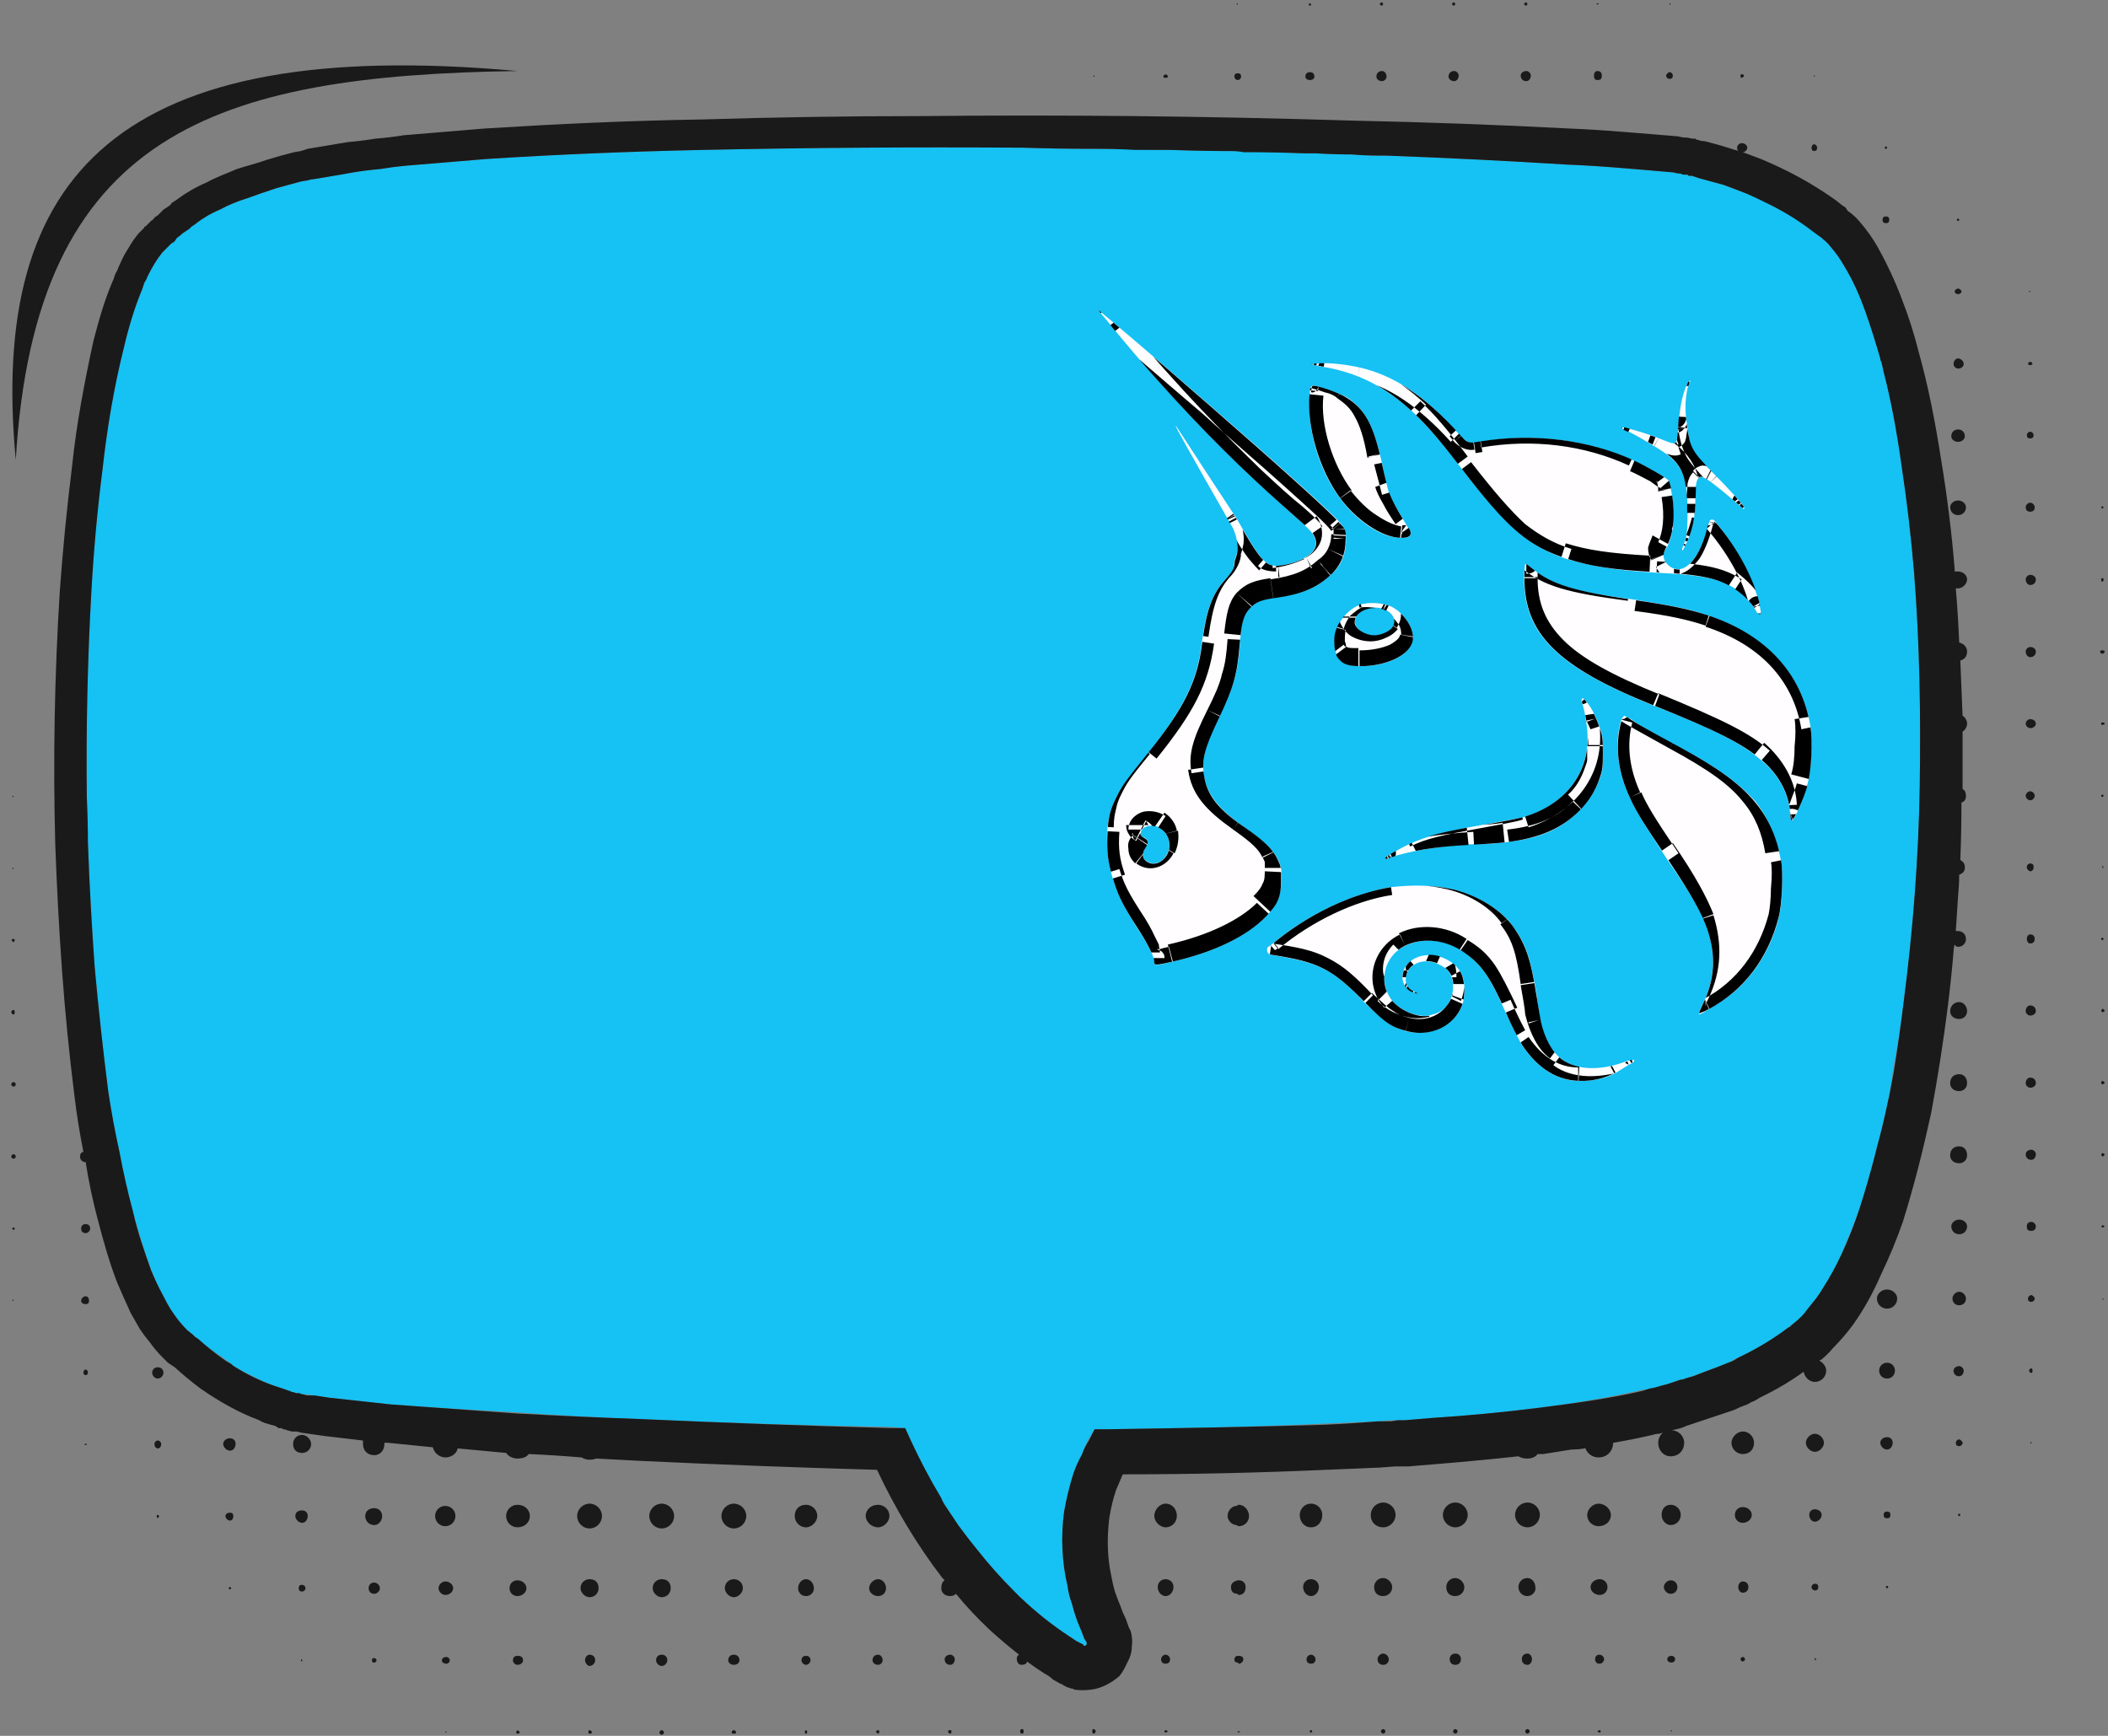 <svg version="1.2" xmlns="http://www.w3.org/2000/svg" viewBox="0 0 187 154" width="187" height="154">
	<rect x="0" y="0" width="187" height="154" fill="#808080" stroke="none"/>
	<title>PkEq71kySs7G-svg</title>
	<defs>
		<clipPath clipPathUnits="userSpaceOnUse" id="cp1">
			<path d="m117.12 32.48q0-0.01-0.01-0.01c-0.89-0.13-0.92-0.15-0.5-0.21 0.81-0.12 2.7 0.04 4.01 0.35 3.05 0.72 5.83 2.57 8.8 5.86l0.42 0.46c0.23 0.26 0.57 0.38 0.9 0.32l0.59-0.09c4.75-0.76 9.58-0.16 13.62 1.69 1.12 0.52 2.87 1.53 3.08 1.79 0.08 0.09 0.21 0.62 0.29 1.19 0.3 1.98 0.15 3.49-0.46 4.63-0.33 0.61-0.35 0.81-0.13 1.34q0.17 0.33 0.48 0.53 0.32 0.2 0.69 0.2c1 0 2.09-1.61 2.58-3.86l0.07-0.32c0.06-0.24 0.36-0.32 0.53-0.13 2.16 2.44 3.86 5.75 4.15 8.12 0.02 0.15-0.18 0.22-0.26 0.09l-0.03-0.04c-0.52-0.85-1.22-1.59-2.06-2.14-1.45-0.96-2.98-1.28-7.04-1.5-3.67-0.19-5.75-0.5-7.8-1.17-3.51-1.14-5.27-2.64-9.43-8.07-1.85-2.41-2.99-3.74-4.13-4.81-2.58-2.44-5.12-3.72-8.36-4.22q0 0 0 0zm31.75 5.37q0 0 0 0c0.09-1.61 0.31-2.68 0.75-3.65q0.05-0.11 0.1-0.23c0.15-0.3 0.24-0.27 0.13 0.05q-0.02 0.06-0.04 0.11c-0.32 0.95-0.37 2.24-0.15 3.74 0.29 1.91 0.44 2.18 2.47 4.24 0.95 0.97 2.06 2.18 2.46 2.71l0.12 0.16c0.06 0.08-0.05 0.18-0.12 0.11-0.89-0.83-2.94-2.45-3.4-2.69-0.3-0.15-0.35-0.15-0.53 0.04-0.18 0.17-0.21 0.42-0.24 1.64-0.03 1.89-0.29 3.1-0.92 4.31-0.33 0.66-0.39 0.52-0.08-0.22 0.23-0.55 0.25-0.8 0.25-2.63 0-3.67-0.45-4.56-3.02-6.07q-1.17-0.67-2.39-1.23c-0.61-0.24-0.54-0.45 0.09-0.27 0.8 0.23 1.79 0.54 2.34 0.75 1.5 0.57 1.75 0.65 1.93 0.58 0.12-0.05 0.19-0.4 0.24-1.44q0-0.01 0.01-0.01zm-30.02 6.29c-1.81-2.47-2.93-6.27-2.69-9.11l0.04-0.46c0.02-0.22 0.23-0.38 0.45-0.34 0.77 0.14 2.11 0.63 2.73 1.01 1.71 1.04 2.46 2.4 3.21 5.89 0.22 1.03 0.51 2.18 0.65 2.58 0.21 0.63 1.02 2.11 1.68 3.06 0.48 0.7 0.16 1.02-0.89 0.93-1.6-0.14-3.78-1.64-5.18-3.56zm27.82 18.43c-8.46-3.38-11.44-6.32-11.44-11.27 0-0.73 0.03-1.33 0.06-1.33 0.03 0 0.36 0.24 0.73 0.54 1.71 1.36 3.63 1.94 8.95 2.72 3.13 0.45 4.88 0.82 6.51 1.35 5.17 1.7 8.36 5.15 9.12 9.86 0.22 1.37 0.09 3.93-0.27 5.28-0.29 1.06-1.15 2.98-1.38 3.06-0.06 0.02-0.12-0.22-0.14-0.55-0.08-1.76-0.98-3.48-2.49-4.77-1.72-1.47-4.02-2.64-9.65-4.89zm-5.94 1.41q-0.15-0.9-0.41-1.78l-0.02-0.07c-0.04-0.12 0.12-0.22 0.21-0.12 0.55 0.62 0.99 1.41 1.36 2.47 0.29 0.8 0.32 1.04 0.32 2.35 0 1.28-0.04 1.55-0.31 2.27-0.36 1.07-0.97 2.04-1.78 2.83-1.54 1.56-3.53 2.42-6.4 2.78-0.49 0.07-1.95 0.17-3.22 0.24-3.22 0.16-5.34 0.51-7.24 1.17q-0.05 0.03-0.11 0.05c-0.27 0.09-0.34-0.04-0.1-0.2 0.44-0.29 1.25-0.74 1.95-1.08 1.51-0.72 3.02-1.11 6.38-1.67 1.66-0.27 3.38-0.61 3.82-0.74 4.11-1.25 6.23-4.49 5.55-8.5zm3.88 6.84c-1.12-2.4-1.38-4.71-0.77-6.88 0.07-0.23 0.17-0.42 0.24-0.42 0.06 0 0.33 0.14 0.59 0.32 0.52 0.35 1.55 0.93 4.32 2.43 3.45 1.87 5.42 3.32 6.76 4.97 1.17 1.45 1.9 3.1 2.25 5.11 0.2 1.14 0.08 3.89-0.22 5.04-0.93 3.62-3.08 6.46-6.16 8.12-0.45 0.25-0.85 0.44-0.9 0.44-0.04 0 0.12-0.41 0.37-0.92 1.03-2.15 1.15-4.24 0.37-6.57-0.48-1.42-1.46-3.16-3.43-6.11-2.3-3.41-2.86-4.32-3.42-5.53zm-31.77 12.96c3.14-2.64 7.05-4.51 10.6-5.08 1.84-0.24 3.7-0.17 5.51 0.21 2.27 0.58 4.31 1.88 5.37 3.42 1.03 1.51 1.48 2.82 1.94 5.75 0.18 1.15 0.38 2.31 0.44 2.58 0.34 1.51 1.02 2.73 1.86 3.33 1.32 0.97 3.62 1.03 5.87 0.16q0.12-0.05 0.24-0.1c0.3-0.11 0.39 0.03 0.12 0.21-0.38 0.28-0.99 0.65-1.47 0.89-0.95 0.51-2.01 0.76-3.07 0.74-2.07 0-3.78-1.04-5.21-3.16q-0.79-1.35-1.4-2.79c-1.51-3.42-2.26-4.46-4-5.6-1.53-0.99-3.5-1.17-4.98-0.45-1.94 0.95-2.48 3.41-1.09 4.98 0.65 0.67 1.51 1.11 2.43 1.26q0.56 0.07 1.09-0.09 0.54-0.16 0.97-0.53 0.42-0.37 0.65-0.88 0.23-0.52 0.22-1.08c0-1.03-0.39-1.61-1.39-2.07-1.37-0.61-2.84 0.11-2.83 1.38 0 0.55 0.24 0.89 0.79 1.14 0.35 0.16 0.36 0.17 0.07 0.11-1.25-0.26-1.55-1.76-0.54-2.76 1.21-1.19 3.72-0.67 4.57 0.97 0.36 0.69 0.4 2.05 0.09 2.88-0.71 1.84-2.76 2.82-4.84 2.29-1.42-0.36-2-0.75-3.71-2.5-2.97-3.05-4.12-3.64-8.41-4.3-0.32-0.05-0.43-0.46-0.18-0.67zm-15.41-56.28c0.12 0 19.43 16.61 21.42 18.92l0.29 0.33q0.26 0.31 0.25 0.71l-0.03 0.59q-0.01 0.9-0.39 1.71-0.39 0.81-1.08 1.38c-1.14 1.04-2.52 1.6-4.69 1.9-1.34 0.18-1.82 0.38-2.36 0.97-0.52 0.56-0.71 1.27-0.86 3.06-0.22 2.76-0.55 3.93-1.87 6.68-1.26 2.65-1.53 3.65-1.3 5.07 0.27 1.73 1.25 2.99 3.56 4.55 1.75 1.2 2.55 1.97 2.98 2.9 0.27 0.56 0.31 0.77 0.3 1.76-0.01 1.51-0.25 2.12-1.29 3.22-1.68 1.79-4.68 3.24-8.35 4.06-1.55 0.35-1.62 0.35-1.62 0 0-0.45-0.57-1.58-1.56-3.11-1.15-1.78-1.61-2.66-2.03-4.01-0.5-1.53-0.63-2.56-0.56-4.17 0.06-1.51 0.23-2.18 0.84-3.38 0.48-0.96 0.79-1.39 2.7-3.76 3.26-4.04 4.43-6.4 4.85-9.74 0.38-2.98 0.89-4.42 2.05-5.7 0.69-0.78 0.85-1.07 0.85-1.63 0-0.27 0.67-0.98-0.17-2.91-4.02-7.16-4.94-8.78-5.08-9.08-0.03-0.07 0.05 0 0.09 0.06q2.67 4.02 5.28 8.09c2.02 3.56 2.29 3.59 2.67 3.94q0.03 0.02 0.06 0.05c0.08 0.07 0.35 0.24 0.91 0.24q1.29-0.1 2.44-0.68c1.07-0.61 1.31-1.38 0.69-2.25-0.76-1.04-7.6-5.98-17.53-17.95-0.83-1-1.48-1.82-1.46-1.82zm6.09 48.34c0.22-0.38 0.28-0.83 0.18-1.26-0.1-0.43-0.36-0.81-0.73-1.05-0.71-0.48-1.82-0.25-1.82 0.36q-0.01 0.28 0.34 0.45c0.4 0.2 0.42 0.43 0.11 0.9-0.31 0.47-0.29 0.88 0.07 1.16 0.59 0.45 1.41 0.21 1.85-0.56zm19.88-22.03c1.22 0.62 2.11 2.02 1.92 3.04-0.24 1.24-2.26 2.23-4.58 2.25-1.19 0-1.63-0.16-2.08-0.76-0.28-0.37-0.39-1.58-0.21-2.26 0.32-1.13 1.31-2.21 2.33-2.52 0.88-0.17 1.79-0.09 2.62 0.25zm0.1 1.86c0.35-0.5 0.2-1.05-0.42-1.42-1.15-0.7-2.91-0.12-2.91 0.97 0 0.54 0.91 1.14 1.75 1.14 0.56 0 1.33-0.34 1.58-0.69z"/>
		</clipPath>
	</defs>
	<style>
		.s0 { fill: #16c1f3 } 
		.s1 { fill: #1a1a1a } 
		.s2 { fill: #fffdff } 
		.s3 { fill: #000000 } 
	</style>
	<path id="Layer" class="s0" d="m9.1 41.6c0.4-3.6 1-7.3 1.9-10.8q0.3-1.3 0.7-2.6 0.4-1.3 0.9-2.5 0.1-0.3 0.2-0.6 0.1-0.3 0.3-0.6 0.3-0.6 0.6-1.1 0.3-0.5 0.7-1 0.1-0.1 0.2-0.2v-0.1h0.1l0.1-0.1 0.4-0.4q0.2-0.1 0.3-0.3l0.2-0.2q0.3-0.2 0.5-0.4l0.5-0.4q0.2-0.1 0.3-0.2l0.3-0.2q1-0.8 2.2-1.3 1.1-0.6 2.4-1c0.8-0.3 1.7-0.6 2.6-0.9q1.1-0.3 2.2-0.6l0.6-0.1q0.2-0.1 0.5-0.1 0.6-0.1 1.2-0.2 0.6-0.2 1.1-0.2l1.2-0.2q1.2-0.2 2.4-0.3 1.1-0.2 2.3-0.3 1.2-0.1 2.4-0.2l1.2-0.1 1.2-0.1q1.2-0.1 2.4-0.2 4.7-0.3 9.5-0.5 4.8-0.2 9.6-0.3 14.1-0.3 28.2-0.2 0.1 0 0.2 0 3 0.1 6 0.1 0.3 0 0.6 0 1.7 0 3.4 0 1.1 0.1 2.3 0.1 0.4 0 0.9 0 2.7 0.1 5.4 0.1 0.5 0 1 0 2.7 0.1 5.4 0.2 0.5 0 1 0 1.6 0.1 3.2 0.1 1.1 0.1 2.3 0.1 0.4 0 0.7 0 8.1 0.3 16.1 0.8 2.4 0.1 4.8 0.3 1.2 0.1 2.4 0.2 1.2 0.1 2.3 0.2 0.3 0.1 0.6 0.1c0.1 0 0.3 0.1 0.5 0.1h0.1q0.1 0 0.1 0.1h0.3q0.3 0.1 0.6 0.2 1.1 0.3 2.2 0.6 1 0.4 2.1 0.8 1.1 0.4 2.1 1 2 1 3.8 2.3l0.4 0.4 0.3 0.2q0 0 0.1 0.1 0.4 0.3 0.7 0.7 0.7 0.8 1.2 1.7c0.8 1.3 1.4 2.6 1.9 4.1q0.7 2 1.3 4.1 0 0.1 0.1 0.3 0.1 0.4 0.2 0.8c0.7 2.8 1.2 5.6 1.6 8.4q0.7 4.7 1.1 9.5c0.5 6.3 0.6 12.6 0.5 19-0.1 6.3-0.6 12.7-1.4 18.9q-0.4 3.3-1 6.4-0.1 1-0.3 2-0.1 0.5-0.2 1-0.4 1.8-0.9 3.7-0.1 0.4-0.2 0.8-0.6 2.3-1.3 4.5-0.8 2.2-1.7 4.3-0.7 1.5-1.6 2.9-0.3 0.5-0.6 0.9-0.4 0.5-0.8 1-0.2 0.3-0.5 0.6-0.4 0.4-0.8 0.7l-0.2 0.1v0.1l-0.2 0.1-0.4 0.3q-1.8 1.3-3.9 2.3-0.2 0.1-0.5 0.2-0.2 0.2-0.5 0.3-0.5 0.2-1 0.4-1.1 0.4-2.2 0.8-0.3 0.1-0.6 0.2-0.2 0.1-0.5 0.1l-0.5 0.2q-0.3 0.1-0.6 0.2l-0.4 0.1-0.7 0.2-0.5 0.1q-0.3 0.1-0.6 0.1c-3 0.7-6.1 1.2-9.3 1.6q-4.7 0.6-9.4 0.9l-2.4 0.2h-0.6-0.6l-1.2 0.1q-2.4 0.1-4.7 0.2c-6.4 0.3-12.8 0.4-19.2 0.5h-0.8-0.4l-0.6 1q-0.3 0.6-0.5 1.2-0.5 0.9-0.8 1.8-0.5 1.6-0.8 3.3c-0.3 2.2-0.2 4.5 0.3 6.6q0.1 0.8 0.4 1.6 0.2 0.8 0.5 1.6 0.3 0.7 0.6 1.5l0.2 0.3q0 0.1 0 0.1 0 0 0 0 0 0 0 0 0 0 0 0.1 0 0 0 0-0.1 0.1-0.2 0.1 0 0 0 0 0 0 0 0 0 0 0 0 0 0 0 0-0.1 0-0.1 0v-0.1l-0.6-0.3q-0.3-0.2-0.6-0.4-2.3-1.5-4.4-3.5 0 0-0.1-0.1-0.3-0.2-0.5-0.5-1.7-1.7-3.2-3.6-0.9-1.1-1.7-2.2-0.6-0.9-1.2-1.8-0.2-0.4-0.4-0.7-1.4-2.4-2.6-5l-0.5-1.1-1.2-0.1q-11.1-0.2-22.2-0.7-5.6-0.2-11.1-0.6-5.6-0.3-11.1-0.7-2.8-0.3-5.5-0.6-0.7-0.1-1.3-0.2l-0.7-0.1h-0.3q-0.2 0-0.3-0.1h-0.3l-0.3-0.1h-0.1l-0.2-0.1q-0.1 0-0.3-0.1-0.3-0.1-0.6-0.2-0.3-0.1-0.6-0.2-1.7-0.7-3.3-1.6-0.2-0.1-0.4-0.3-0.4-0.3-0.8-0.6-1.1-0.7-2.1-1.6l-0.3-0.2-0.2-0.2-0.5-0.4q-0.4-0.4-0.8-0.9-0.3-0.4-0.7-1-0.3-0.5-0.6-1.1-0.6-1.1-1.1-2.4-0.9-2.4-1.6-5.1-0.7-2.6-1.2-5.3-0.6-2.7-1-5.4-0.7-5.5-1.2-11-0.4-5.5-0.6-11-0.1-2-0.1-4.1 0-0.1 0-0.2-0.1-8.9 0.4-17.9 0.3-5.5 1-11z"/>
	<path id="Layer" class="s1" d="m186.5 76.9q0 0 0-0.1 0.1 0.1 0.1 0.1 0 0-0.1 0 0 0 0 0z"/>
	<path id="Layer" class="s1" d="m186.6 83.3q0 0.1-0.1 0.1-0.1 0-0.1-0.1 0-0.1 0.1-0.1 0.1 0 0.1 0.1z"/>
	<path id="Layer" class="s1" d="m180.1 83.7c-0.2 0-0.3-0.2-0.3-0.4 0-0.2 0.1-0.4 0.3-0.4 0.3 0 0.4 0.2 0.4 0.4 0 0.2-0.1 0.4-0.4 0.4z"/>
	<path id="Layer" class="s1" d="m186.7 89.7c0 0-0.1 0.1-0.2 0.1 0 0-0.1-0.1-0.1-0.1 0-0.1 0.1-0.2 0.1-0.2 0.1 0 0.2 0.1 0.2 0.2z"/>
	<path id="Layer" class="s1" d="m180.1 90.1c-0.2 0-0.4-0.2-0.4-0.4 0-0.3 0.2-0.5 0.4-0.5 0.3 0 0.5 0.2 0.5 0.5 0 0.2-0.2 0.4-0.5 0.4z"/>
	<path id="Layer" class="s1" d="m173.8 90.4c-0.5 0-0.8-0.3-0.8-0.7 0-0.4 0.3-0.8 0.8-0.8 0.4 0 0.7 0.4 0.7 0.8 0 0.4-0.3 0.7-0.7 0.7z"/>
	<path id="Layer" class="s1" d="m186.5 95.9c0.1 0 0.2 0.1 0.2 0.2 0 0-0.1 0.1-0.2 0.1-0.1 0-0.1-0.1-0.1-0.1 0-0.1 0-0.2 0.1-0.2z"/>
	<path id="Layer" class="s1" d="m180.1 96.5c-0.2 0-0.4-0.2-0.4-0.4 0-0.3 0.2-0.5 0.4-0.5 0.3 0 0.5 0.2 0.5 0.5 0 0.2-0.2 0.4-0.5 0.4z"/>
	<path id="Layer" class="s1" d="m173.8 96.8c-0.5 0-0.8-0.3-0.8-0.7 0-0.5 0.3-0.8 0.8-0.8 0.4 0 0.7 0.3 0.7 0.8 0 0.4-0.3 0.7-0.7 0.7z"/>
	<path id="Layer" class="s1" d="m186.5 102.3c0.1 0 0.2 0.1 0.2 0.1 0 0.1-0.1 0.2-0.2 0.2 0 0-0.1-0.1-0.1-0.2 0 0 0.1-0.1 0.1-0.1z"/>
	<path id="Layer" class="s1" d="m179.7 102.4c0-0.2 0.2-0.4 0.5-0.4 0.2 0 0.4 0.2 0.4 0.4 0 0.3-0.2 0.5-0.4 0.5-0.3 0-0.5-0.2-0.5-0.5z"/>
	<path id="Layer" class="s1" d="m173.8 101.7c0.4 0 0.7 0.3 0.7 0.8 0 0.4-0.3 0.7-0.7 0.7-0.5 0-0.8-0.3-0.8-0.7 0-0.5 0.3-0.8 0.8-0.8z"/>
	<path id="Layer" class="s1" d="m186.4 108.8q0.1-0.1 0.1-0.1 0.1 0 0.2 0.1-0.1 0.1-0.2 0.1 0 0-0.1-0.1z"/>
	<path id="Layer" class="s1" d="m180.2 109.2c-0.3 0-0.4-0.1-0.4-0.4 0-0.2 0.1-0.4 0.4-0.4 0.2 0 0.4 0.2 0.4 0.4 0 0.3-0.2 0.4-0.4 0.4z"/>
	<path id="Layer" class="s1" d="m173.8 108.2c0.4 0 0.7 0.3 0.7 0.6 0 0.4-0.3 0.7-0.7 0.7-0.4 0-0.7-0.3-0.7-0.7 0-0.3 0.3-0.6 0.7-0.6z"/>
	<path id="Layer" class="s1" d="m186.6 115.2q0 0.1 0 0.1-0.1 0-0.1-0.1 0 0 0.1 0 0 0 0 0z"/>
	<path id="Layer" class="s1" d="m180.2 115.5c-0.2 0-0.3-0.1-0.3-0.3 0-0.1 0.1-0.3 0.3-0.3 0.1 0 0.3 0.2 0.3 0.3 0 0.2-0.2 0.3-0.3 0.3z"/>
	<path id="Layer" class="s1" d="m173.8 114.6c0.3 0 0.6 0.3 0.6 0.6 0 0.4-0.3 0.6-0.6 0.6-0.3 0-0.6-0.2-0.6-0.6 0-0.3 0.3-0.6 0.6-0.6z"/>
	<path id="Layer" class="s1" d="m167.4 114.4c0.5 0 0.9 0.4 0.9 0.8 0 0.5-0.4 0.9-0.9 0.9-0.5 0-0.9-0.4-0.9-0.9 0-0.4 0.4-0.8 0.9-0.8z"/>
	<path id="Layer" class="s1" d="m180 121.6c0-0.1 0.1-0.2 0.2-0.2 0.1 0 0.1 0.1 0.1 0.2 0 0.1 0 0.2-0.1 0.2-0.1 0-0.2-0.1-0.2-0.2z"/>
	<path id="Layer" class="s1" d="m173.3 121.6c0-0.2 0.2-0.4 0.5-0.4 0.2 0 0.4 0.2 0.4 0.4 0 0.3-0.2 0.5-0.4 0.5-0.3 0-0.5-0.2-0.5-0.5z"/>
	<path id="Layer" class="s1" d="m167.4 120.9c0.4 0 0.7 0.3 0.7 0.7 0 0.4-0.3 0.7-0.7 0.7-0.4 0-0.7-0.3-0.7-0.7 0-0.4 0.3-0.7 0.7-0.7z"/>
	<path id="Layer" class="s1" d="m180.2 128q0 0.1 0 0.1-0.1-0.1-0.1-0.1 0 0 0.1-0.1 0 0.1 0 0.1z"/>
	<path id="Layer" class="s1" d="m173.5 128c0-0.1 0.1-0.3 0.3-0.3 0.1 0 0.3 0.2 0.3 0.3 0 0.2-0.2 0.3-0.3 0.3-0.2 0-0.3-0.1-0.3-0.3z"/>
	<path id="Layer" class="s1" d="m166.8 128c0-0.3 0.3-0.5 0.6-0.5 0.3 0 0.5 0.2 0.5 0.5 0 0.3-0.2 0.6-0.5 0.6-0.3 0-0.6-0.3-0.6-0.6z"/>
	<path id="Layer" class="s1" d="m160.2 128c0-0.4 0.4-0.8 0.8-0.8 0.4 0 0.8 0.4 0.8 0.8 0 0.4-0.4 0.8-0.8 0.8-0.4 0-0.8-0.4-0.8-0.8z"/>
	<path id="Layer" class="s1" d="m154.6 127c0.6 0 1 0.5 1 1 0 0.6-0.4 1-1 1-0.5 0-1-0.4-1-1 0-0.5 0.5-1 1-1z"/>
	<path id="Layer" class="s1" d="m173.9 134.4q0 0.1-0.1 0.1-0.1 0-0.1-0.1 0-0.1 0.1-0.1 0.1 0 0.1 0.1z"/>
	<path id="Layer" class="s1" d="m167.1 134.4c0-0.2 0.1-0.3 0.3-0.3 0.2 0 0.3 0.1 0.3 0.3 0 0.2-0.1 0.3-0.3 0.3-0.2 0-0.3-0.1-0.3-0.3z"/>
	<path id="Layer" class="s1" d="m160.5 134.4c0-0.3 0.2-0.5 0.5-0.5 0.3 0 0.6 0.2 0.6 0.5 0 0.3-0.3 0.6-0.6 0.6-0.3 0-0.5-0.3-0.5-0.6z"/>
	<path id="Layer" class="s1" d="m153.9 134.4c0-0.4 0.3-0.7 0.7-0.7 0.4 0 0.8 0.3 0.8 0.7 0 0.4-0.4 0.7-0.8 0.7-0.4 0-0.7-0.3-0.7-0.7z"/>
	<path id="Layer" class="s1" d="m148.2 133.5c0.5 0 0.9 0.4 0.9 0.9 0 0.5-0.4 0.9-0.9 0.9-0.4 0-0.8-0.4-0.8-0.9 0-0.5 0.3-0.9 0.8-0.9z"/>
	<path id="Layer" class="s1" d="m141.8 133.4c0.6 0 1.1 0.5 1.1 1 0 0.6-0.5 1-1.1 1-0.5 0-1-0.4-1-1 0-0.5 0.5-1 1-1z"/>
	<path id="Layer" class="s1" d="m134.4 134.4c0-0.6 0.5-1.1 1.1-1.1 0.6 0 1.1 0.5 1.1 1.1 0 0.6-0.5 1.1-1.1 1.1-0.6 0-1.1-0.5-1.1-1.1z"/>
	<path id="Layer" class="s1" d="m129.1 133.3c0.6 0 1.1 0.5 1.1 1.1 0 0.6-0.5 1.1-1.1 1.1-0.6 0-1.1-0.5-1.1-1.1 0-0.6 0.5-1.1 1.1-1.1z"/>
	<path id="Layer" class="s1" d="m122.7 133.3c0.6 0 1.1 0.5 1.1 1.1 0 0.6-0.5 1.1-1.1 1.1-0.6 0-1.1-0.4-1.1-1.1 0-0.6 0.5-1.1 1.1-1.1z"/>
	<path id="Layer" class="s1" d="m115.3 134.4c0-0.5 0.4-1 1-1 0.6 0 1 0.5 1 1 0 0.6-0.4 1.1-1 1.1-0.6 0-1-0.5-1-1.1z"/>
	<path id="Layer" class="s1" d="m108.9 134.5c0-0.5 0.4-0.9 0.8-0.9q0.1-0.1 0.2-0.1c0.5 0 0.9 0.5 0.9 1 0 0.5-0.4 0.9-0.9 0.9q-0.1 0-0.2-0.1c-0.4 0-0.8-0.4-0.8-0.8z"/>
	<path id="Layer" class="s1" d="m167.5 140.8q0 0.1-0.1 0.1-0.1 0-0.1-0.1 0-0.1 0.1-0.1 0.1 0 0.1 0.1z"/>
	<path id="Layer" class="s1" d="m160.7 140.8c0-0.2 0.2-0.3 0.3-0.3 0.2 0 0.3 0.1 0.3 0.3 0 0.2-0.1 0.3-0.3 0.3-0.1 0-0.3-0.1-0.3-0.3z"/>
	<path id="Layer" class="s1" d="m154.2 140.8c0-0.3 0.2-0.5 0.4-0.5 0.3 0 0.5 0.2 0.5 0.5 0 0.3-0.2 0.5-0.5 0.5-0.2 0-0.4-0.2-0.4-0.5z"/>
	<path id="Layer" class="s1" d="m147.6 140.8c0-0.3 0.3-0.6 0.6-0.6 0.4 0 0.6 0.3 0.6 0.6 0 0.3-0.2 0.6-0.6 0.6-0.3 0-0.6-0.3-0.6-0.6z"/>
	<path id="Layer" class="s1" d="m141.1 140.8c0-0.4 0.4-0.7 0.8-0.7 0.4 0 0.7 0.3 0.7 0.7 0 0.4-0.3 0.7-0.7 0.7-0.4 0-0.8-0.3-0.8-0.7z"/>
	<path id="Layer" class="s1" d="m134.7 140.8c0-0.4 0.3-0.8 0.8-0.8 0.4 0 0.7 0.4 0.7 0.8 0.1 0.4-0.3 0.8-0.7 0.8-0.5 0-0.8-0.4-0.8-0.8z"/>
	<path id="Layer" class="s1" d="m128.3 140.8c0-0.4 0.3-0.8 0.8-0.8 0.4 0 0.8 0.4 0.8 0.8 0 0.5-0.4 0.8-0.8 0.8-0.5 0-0.8-0.3-0.8-0.8z"/>
	<path id="Layer" class="s1" d="m121.9 140.8c0-0.4 0.3-0.8 0.8-0.8 0.4 0 0.8 0.4 0.8 0.8 0 0.5-0.4 0.8-0.8 0.8-0.5 0-0.8-0.3-0.8-0.8z"/>
	<path id="Layer" class="s1" d="m115.6 140.8c0-0.4 0.3-0.7 0.7-0.7 0.4 0 0.7 0.3 0.7 0.7 0 0.4-0.3 0.8-0.7 0.8-0.4 0-0.7-0.4-0.7-0.8z"/>
	<path id="Layer" class="s1" d="m161.1 147.2q0 0.1-0.1 0.1 0 0 0-0.1 0-0.1 0-0.1 0.1 0 0.1 0.1z"/>
	<path id="Layer" class="s1" d="m154.4 147.2c0-0.1 0.1-0.2 0.2-0.2 0.1 0 0.2 0.1 0.2 0.2 0 0.1-0.1 0.2-0.2 0.2-0.1 0-0.2-0.1-0.2-0.2z"/>
	<path id="Layer" class="s1" d="m147.9 147.2c0-0.2 0.2-0.3 0.4-0.3 0.1 0 0.3 0.1 0.3 0.3 0 0.2-0.2 0.3-0.3 0.3-0.2 0-0.4-0.1-0.4-0.3z"/>
	<path id="Layer" class="s1" d="m141.5 147.2c0-0.2 0.1-0.4 0.4-0.4 0.2 0 0.4 0.2 0.4 0.4 0 0.2-0.2 0.4-0.4 0.4-0.3 0-0.4-0.2-0.4-0.4z"/>
	<path id="Layer" class="s1" d="m135 147.2c0-0.3 0.2-0.5 0.5-0.5 0.2 0 0.4 0.2 0.4 0.5 0 0.3-0.2 0.5-0.4 0.5-0.3 0-0.5-0.2-0.5-0.5z"/>
	<path id="Layer" class="s1" d="m128.6 147.2c0-0.3 0.2-0.5 0.5-0.5 0.3 0 0.5 0.2 0.5 0.5 0 0.3-0.2 0.5-0.5 0.5-0.3 0-0.5-0.2-0.5-0.5z"/>
	<path id="Layer" class="s1" d="m122.7 147.7c-0.3 0-0.5-0.2-0.5-0.5 0-0.2 0.2-0.5 0.5-0.5 0.3 0 0.5 0.3 0.5 0.5 0 0.3-0.2 0.5-0.5 0.5z"/>
	<path id="Layer" class="s1" d="m115.9 147.2c0-0.2 0.2-0.4 0.4-0.4 0.2 0 0.4 0.2 0.4 0.4 0 0.3-0.2 0.4-0.4 0.4-0.2 0-0.4-0.1-0.4-0.4z"/>
	<path id="Layer" class="s1" d="m154.7 153.6q0 0-0.1 0 0 0 0 0 0 0 0 0 0.1 0 0.1 0z"/>
	<path id="Layer" class="s1" d="m148.3 153.6q0 0 0 0-0.1 0-0.1 0 0-0.1 0.1-0.1 0 0 0 0.1z"/>
	<path id="Layer" class="s1" d="m142 153.6q0 0.1-0.1 0.1-0.1 0-0.2-0.1 0.1-0.1 0.2-0.1 0.1 0 0.1 0.1z"/>
	<path id="Layer" class="s1" d="m135.7 153.6c0 0.1-0.1 0.2-0.2 0.2-0.1 0-0.2-0.1-0.2-0.2 0-0.1 0.1-0.2 0.2-0.2 0.1 0 0.2 0.1 0.2 0.2z"/>
	<path id="Layer" class="s1" d="m129.3 153.6c0 0.1-0.1 0.2-0.2 0.2-0.1 0-0.2-0.1-0.2-0.2 0-0.1 0.1-0.2 0.2-0.2 0.1 0 0.2 0.1 0.2 0.2z"/>
	<path id="Layer" class="s1" d="m122.7 153.8c-0.1 0-0.2-0.1-0.2-0.2 0-0.1 0.1-0.2 0.2-0.2 0.1 0 0.2 0.1 0.2 0.2 0 0.1-0.1 0.2-0.2 0.2z"/>
	<path id="Layer" class="s1" d="m116.3 153.5q0.1 0 0.1 0.1 0 0.1-0.1 0.1c-0.1 0-0.1 0-0.1-0.1 0-0.1 0-0.1 0.1-0.1z"/>
	<path id="Layer" class="s1" d="m103.4 133.4c0.6 0 1 0.5 1 1.1 0 0.5-0.4 1-1 1-0.5 0-1-0.5-1-1 0-0.6 0.5-1.1 1-1.1z"/>
	<path id="Layer" class="s1" d="m76.8 134.5c0-0.6 0.5-1 1.1-1 0.5 0 1 0.4 1 1 0 0.5-0.5 1-1 1-0.6 0-1.1-0.5-1.1-1z"/>
	<path id="Layer" class="s1" d="m109.2 140.8c0-0.3 0.2-0.5 0.6-0.6q0 0 0.1 0c0.4 0 0.6 0.3 0.6 0.6 0 0.4-0.2 0.7-0.6 0.7q-0.1 0-0.1-0.1c-0.4 0-0.6-0.2-0.6-0.6z"/>
	<path id="Layer" class="s1" d="m102.7 140.8c0-0.4 0.3-0.7 0.7-0.7 0.4 0 0.7 0.3 0.7 0.7 0 0.4-0.3 0.8-0.7 0.8-0.4 0-0.7-0.4-0.7-0.8z"/>
	<path id="Layer" class="s1" d="m77.1 140.9c0-0.4 0.4-0.8 0.8-0.8 0.4 0 0.7 0.4 0.7 0.8 0 0.4-0.3 0.7-0.7 0.7-0.4 0-0.8-0.3-0.8-0.7z"/>
	<path id="Layer" class="s1" d="m109.5 147.2c0-0.1 0.1-0.3 0.3-0.3q0.1 0 0.1 0c0.2 0 0.4 0.1 0.4 0.3 0 0.2-0.2 0.4-0.4 0.4q0 0-0.1-0.1c-0.2 0-0.3-0.1-0.3-0.3z"/>
	<path id="Layer" class="s1" d="m103 147.2c0-0.2 0.2-0.4 0.4-0.4 0.2 0 0.4 0.2 0.4 0.4 0 0.3-0.2 0.4-0.4 0.4-0.2 0-0.4-0.1-0.4-0.4z"/>
	<path id="Layer" class="s1" d="m83.8 147.2c0-0.2 0.2-0.4 0.5-0.4 0.2 0 0.4 0.2 0.4 0.4 0 0.3-0.2 0.5-0.4 0.5-0.3 0-0.5-0.2-0.5-0.5z"/>
	<path id="Layer" class="s1" d="m77.4 147.3c0-0.3 0.2-0.5 0.5-0.5 0.2 0 0.4 0.2 0.4 0.5 0 0.2-0.2 0.4-0.4 0.4-0.3 0-0.5-0.2-0.5-0.4z"/>
	<path id="Layer" class="s1" d="m109.9 153.6q0 0 0 0 0.1 0 0.1 0 0 0.1-0.1 0.1 0 0 0-0.1 0 0.1-0.1 0.1 0 0 0-0.1 0 0 0 0 0.1 0 0.1 0z"/>
	<path id="Layer" class="s1" d="m103.6 153.6q-0.1 0.1-0.2 0.1-0.1 0-0.1-0.1 0-0.1 0.1-0.1 0.1 0 0.2 0.1z"/>
	<path id="Layer" class="s1" d="m97 153.4c0.1 0 0.2 0.1 0.2 0.2 0 0.1-0.1 0.2-0.2 0.2-0.1 0-0.1-0.1-0.1-0.2 0-0.1 0-0.2 0.1-0.2z"/>
	<path id="Layer" class="s1" d="m90.5 153.6c0-0.1 0-0.2 0.2-0.2 0.1 0 0.1 0.1 0.1 0.2 0 0.1 0 0.2-0.1 0.2-0.2 0-0.2-0.1-0.2-0.2z"/>
	<path id="Layer" class="s1" d="m84.4 153.6c0 0.1 0 0.2-0.1 0.2-0.1 0-0.2-0.1-0.2-0.2 0-0.1 0.1-0.1 0.2-0.1 0.1 0 0.1 0 0.1 0.1z"/>
	<path id="Layer" class="s1" d="m78 153.6q0 0.2-0.1 0.2-0.1 0-0.2-0.2 0.1-0.1 0.2-0.1 0.1 0 0.1 0.1z"/>
	<path id="Layer" class="s1" d="m1.1 70.7q0-0.1 0.1-0.1 0 0 0 0.1 0 0 0 0-0.1 0-0.1 0z"/>
	<path id="Layer" class="s1" d="m1.2 77q0 0.1 0 0.1-0.1 0-0.1-0.1 0 0 0.1 0 0 0 0 0z"/>
	<path id="Layer" class="s1" d="m1.2 83.3q0.1 0 0.1 0.1 0 0.1-0.1 0.2-0.1-0.1-0.2-0.2 0.1-0.1 0.2-0.1z"/>
	<path id="Layer" class="s1" d="m1.2 89.6c0.1 0 0.1 0.1 0.1 0.2 0 0.1 0 0.2-0.1 0.2-0.1 0-0.2-0.1-0.2-0.2 0-0.1 0.1-0.2 0.2-0.2z"/>
	<path id="Layer" class="s1" d="m1.2 96c0.1 0 0.2 0.1 0.2 0.2 0 0.1-0.1 0.2-0.2 0.2-0.1 0-0.2-0.1-0.2-0.2 0-0.1 0.1-0.2 0.2-0.2z"/>
	<path id="Layer" class="s1" d="m1 102.6c0-0.1 0.1-0.2 0.2-0.2 0.1 0 0.2 0.1 0.2 0.2 0 0.1-0.1 0.2-0.2 0.2-0.1 0-0.2-0.1-0.2-0.2z"/>
	<path id="Layer" class="s1" d="m7.6 108.6c0.2 0 0.4 0.1 0.4 0.4 0 0.2-0.2 0.4-0.4 0.4-0.3 0-0.4-0.2-0.4-0.4 0-0.2 0.1-0.4 0.4-0.4z"/>
	<path id="Layer" class="s1" d="m1.1 109q0-0.1 0.1-0.1 0.1 0 0.1 0.1 0 0.1-0.1 0.1-0.1 0-0.1-0.1z"/>
	<path id="Layer" class="s1" d="m7.2 115.4c0-0.2 0.2-0.4 0.4-0.4 0.2 0 0.3 0.2 0.3 0.4 0 0.2-0.1 0.3-0.3 0.3-0.2 0-0.4-0.1-0.4-0.3z"/>
	<path id="Layer" class="s1" d="m1.1 115.4q0-0.1 0.1-0.1 0 0 0 0.1 0 0 0 0-0.1 0-0.1 0z"/>
	<path id="Layer" class="s1" d="m13.5 121.8c0-0.3 0.2-0.5 0.5-0.5 0.3 0 0.5 0.2 0.5 0.5 0 0.2-0.2 0.5-0.5 0.5-0.3 0-0.5-0.3-0.5-0.5z"/>
	<path id="Layer" class="s1" d="m7.4 121.8c0-0.2 0.1-0.3 0.2-0.3 0.1 0 0.2 0.1 0.2 0.3 0 0.1-0.1 0.2-0.2 0.2-0.1 0-0.2-0.1-0.2-0.2z"/>
	<path id="Layer" class="s1" d="m1.2 121.8q0 0 0 0 0 0 0 0 0-0.1 0-0.1 0 0 0 0.1z"/>
	<path id="Layer" class="s1" d="m26 128.1c0-0.4 0.3-0.8 0.8-0.8 0.4 0 0.8 0.4 0.8 0.8 0 0.5-0.4 0.8-0.8 0.8-0.5 0-0.8-0.3-0.8-0.8z"/>
	<path id="Layer" class="s1" d="m19.8 128.1c0-0.3 0.3-0.5 0.6-0.5 0.3 0 0.5 0.2 0.5 0.5 0 0.3-0.2 0.6-0.5 0.6-0.3 0-0.6-0.3-0.6-0.6z"/>
	<path id="Layer" class="s1" d="m13.7 128.1c0-0.1 0.1-0.3 0.3-0.3 0.2 0 0.3 0.2 0.3 0.3 0 0.2-0.1 0.4-0.3 0.4-0.2 0-0.3-0.2-0.3-0.4z"/>
	<path id="Layer" class="s1" d="m7.7 128.1q0 0.1-0.1 0.1-0.1 0-0.1-0.1 0 0 0.1 0 0.1 0 0.1 0z"/>
	<path id="Layer" class="s1" d="m71.5 133.5c0.5 0 1 0.4 1 1 0 0.5-0.5 1-1 1-0.6 0-1-0.5-1-1 0-0.6 0.4-1 1-1z"/>
	<path id="Layer" class="s1" d="m64 134.5c0-0.6 0.5-1.1 1.1-1.1 0.6 0 1.1 0.5 1.1 1.1 0 0.6-0.5 1.1-1.1 1.1-0.6 0-1.1-0.5-1.1-1.1z"/>
	<path id="Layer" class="s1" d="m58.7 133.4c0.6 0 1.1 0.5 1.1 1.1 0 0.6-0.5 1.1-1.1 1.1-0.6 0-1.1-0.5-1.1-1.1 0-0.6 0.5-1.1 1.1-1.1z"/>
	<path id="Layer" class="s1" d="m52.3 133.4c0.6 0 1.1 0.5 1.1 1.1 0 0.6-0.5 1.1-1.1 1.1-0.6 0-1.1-0.5-1.1-1.1 0-0.6 0.5-1.1 1.1-1.1z"/>
	<path id="Layer" class="s1" d="m44.9 134.5c0-0.6 0.5-1 1-1 0.6 0 1.1 0.4 1.1 1 0 0.6-0.5 1-1.1 1-0.5 0-1-0.4-1-1z"/>
	<path id="Layer" class="s1" d="m38.6 134.5c0-0.5 0.4-0.9 0.9-0.9 0.5 0 0.9 0.4 0.9 0.9 0 0.5-0.4 0.9-0.9 0.9-0.5 0-0.9-0.4-0.9-0.9z"/>
	<path id="Layer" class="s1" d="m32.4 134.5c0-0.4 0.3-0.7 0.8-0.7 0.4 0 0.7 0.3 0.7 0.7 0 0.4-0.3 0.8-0.7 0.8-0.5 0-0.8-0.4-0.8-0.8z"/>
	<path id="Layer" class="s1" d="m26.2 134.5c0-0.3 0.2-0.5 0.6-0.5 0.3 0 0.5 0.2 0.5 0.5 0 0.3-0.2 0.6-0.5 0.6-0.3 0-0.6-0.3-0.6-0.6z"/>
	<path id="Layer" class="s1" d="m20 134.5c0-0.2 0.2-0.3 0.4-0.3 0.2 0 0.3 0.1 0.3 0.3 0 0.2-0.1 0.4-0.3 0.4-0.2 0-0.4-0.2-0.4-0.4z"/>
	<path id="Layer" class="s1" d="m13.9 134.5q0-0.1 0.1-0.1 0.1 0 0.1 0.1 0 0.1-0.1 0.2-0.1-0.1-0.1-0.2z"/>
	<path id="Layer" class="s1" d="m70.8 140.9c0-0.4 0.3-0.8 0.7-0.8 0.4 0 0.7 0.4 0.7 0.8 0 0.4-0.3 0.7-0.7 0.7-0.4 0-0.7-0.3-0.7-0.7z"/>
	<path id="Layer" class="s1" d="m64.3 140.9c0-0.5 0.4-0.8 0.8-0.8 0.4 0 0.8 0.3 0.8 0.8 0 0.4-0.4 0.8-0.8 0.8-0.4 0-0.8-0.4-0.8-0.8z"/>
	<path id="Layer" class="s1" d="m57.9 140.9c0-0.5 0.4-0.8 0.8-0.8 0.5 0 0.8 0.3 0.8 0.8 0 0.4-0.3 0.8-0.8 0.8-0.4 0-0.8-0.4-0.8-0.8z"/>
	<path id="Layer" class="s1" d="m51.5 140.9c0-0.5 0.4-0.8 0.8-0.8 0.5 0 0.8 0.3 0.8 0.8 0 0.4-0.3 0.8-0.8 0.8-0.4 0-0.8-0.4-0.8-0.8z"/>
	<path id="Layer" class="s1" d="m45.2 140.9c0-0.4 0.3-0.7 0.7-0.7 0.4 0 0.8 0.3 0.8 0.7 0 0.4-0.4 0.7-0.8 0.7-0.4 0-0.7-0.3-0.7-0.7z"/>
	<path id="Layer" class="s1" d="m38.9 140.9c0-0.3 0.3-0.6 0.6-0.6 0.4 0 0.7 0.3 0.7 0.6 0 0.3-0.3 0.6-0.7 0.6-0.3 0-0.6-0.3-0.6-0.6z"/>
	<path id="Layer" class="s1" d="m32.7 140.9c0-0.3 0.2-0.5 0.5-0.5 0.2 0 0.5 0.2 0.5 0.5 0 0.3-0.3 0.5-0.5 0.5-0.3 0-0.5-0.2-0.5-0.5z"/>
	<path id="Layer" class="s1" d="m26.5 140.9c0-0.2 0.1-0.3 0.3-0.3 0.1 0 0.3 0.1 0.3 0.3 0 0.2-0.2 0.3-0.3 0.3-0.2 0-0.3-0.1-0.3-0.3z"/>
	<path id="Layer" class="s1" d="m20.5 140.9q0 0.1-0.1 0.1-0.1 0-0.1-0.1 0-0.1 0.1-0.1 0.1 0 0.1 0.1z"/>
	<path id="Layer" class="s1" d="m14 140.9q0 0 0 0 0 0 0 0 0 0 0 0 0 0 0 0z"/>
	<path id="Layer" class="s1" d="m71.1 147.3c0-0.3 0.2-0.4 0.4-0.4 0.2 0 0.4 0.1 0.4 0.4 0 0.2-0.2 0.4-0.4 0.4-0.2 0-0.4-0.2-0.4-0.4z"/>
	<path id="Layer" class="s1" d="m64.6 147.3c0-0.3 0.2-0.5 0.5-0.5 0.3 0 0.5 0.2 0.5 0.5 0 0.2-0.2 0.4-0.5 0.4-0.3 0-0.5-0.2-0.5-0.4z"/>
	<path id="Layer" class="s1" d="m58.2 147.3c0-0.3 0.2-0.5 0.5-0.5 0.3 0 0.5 0.2 0.5 0.5 0 0.2-0.2 0.5-0.5 0.5-0.3 0-0.5-0.3-0.5-0.5z"/>
	<path id="Layer" class="s1" d="m51.9 147.3c0-0.3 0.2-0.5 0.4-0.5 0.3 0 0.5 0.2 0.5 0.5 0 0.2-0.2 0.5-0.5 0.5-0.2 0-0.4-0.3-0.4-0.5z"/>
	<path id="Layer" class="s1" d="m45.5 147.3c0-0.3 0.2-0.4 0.4-0.4 0.3 0 0.5 0.1 0.5 0.4 0 0.2-0.2 0.4-0.5 0.4-0.2 0-0.4-0.2-0.4-0.4z"/>
	<path id="Layer" class="s1" d="m39.2 147.3c0-0.2 0.2-0.3 0.4-0.3 0.1 0 0.3 0.1 0.3 0.3 0 0.2-0.2 0.3-0.3 0.3-0.2 0-0.4-0.1-0.4-0.3z"/>
	<path id="Layer" class="s1" d="m33 147.3c0-0.1 0-0.2 0.2-0.2 0.1 0 0.2 0.1 0.2 0.2 0 0.1-0.1 0.2-0.2 0.2-0.2 0-0.2-0.1-0.2-0.2z"/>
	<path id="Layer" class="s1" d="m26.8 147.3q0 0.1 0 0.1-0.1 0-0.1-0.1 0-0.1 0.1-0.1 0 0 0 0.1z"/>
	<path id="Layer" class="s1" d="m71.6 153.7q0 0.1-0.1 0.1-0.1 0-0.1-0.1 0-0.2 0.1-0.2 0.1 0 0.1 0.2z"/>
	<path id="Layer" class="s1" d="m65.3 153.7c0 0.1-0.1 0.1-0.2 0.1-0.1 0-0.2 0-0.2-0.1 0-0.1 0.1-0.2 0.2-0.2 0.1 0 0.2 0.1 0.2 0.2z"/>
	<path id="Layer" class="s1" d="m58.9 153.7c0 0.1-0.1 0.2-0.2 0.2-0.1 0-0.2-0.1-0.2-0.2 0-0.1 0.1-0.2 0.2-0.2 0.1 0 0.2 0.1 0.2 0.2z"/>
	<path id="Layer" class="s1" d="m52.5 153.7c0 0.1-0.1 0.1-0.2 0.1-0.1 0-0.1 0-0.1-0.1 0-0.1 0-0.2 0.1-0.2 0.1 0 0.2 0.1 0.2 0.2z"/>
	<path id="Layer" class="s1" d="m46.1 153.7q0 0.1-0.2 0.1-0.1 0-0.1-0.1 0-0.1 0.1-0.2 0.2 0.1 0.2 0.2z"/>
	<path id="Layer" class="s1" d="m39.6 153.7q0 0 0 0-0.1 0-0.1 0 0-0.1 0.1-0.1 0 0 0 0.1z"/>
	<path id="Layer" class="s1" d="m33.2 153.7q0 0 0 0 0 0-0.1 0 0.1 0 0.1 0 0 0 0 0z"/>
	<path id="Layer" class="s1" d="m148.1 0.3q0 0 0 0 0.1 0 0.1 0 0 0.1-0.1 0.1 0 0 0-0.1z"/>
	<path id="Layer" class="s1" d="m141.6 0.3q0.1 0 0.1 0 0.1 0 0.1 0 0 0.1-0.1 0.1 0 0-0.1-0.1z"/>
	<path id="Layer" class="s1" d="m135.2 0.4c0-0.1 0.1-0.2 0.2-0.2 0 0 0.1 0.1 0.1 0.2 0 0-0.1 0.1-0.1 0.1-0.1 0-0.2-0.1-0.2-0.1z"/>
	<path id="Layer" class="s1" d="m128.8 0.4c0-0.1 0.1-0.2 0.2-0.2 0 0 0.1 0.1 0.1 0.2 0 0-0.1 0.1-0.1 0.1-0.1 0-0.2-0.1-0.2-0.1z"/>
	<path id="Layer" class="s1" d="m122.4 0.4c0-0.1 0.1-0.2 0.2-0.2 0 0 0.1 0.1 0.1 0.2 0 0-0.1 0.1-0.1 0.1-0.1 0-0.2-0.1-0.2-0.1z"/>
	<path id="Layer" class="s1" d="m116.1 0.4q0-0.1 0.1-0.1 0.1 0 0.1 0.1 0 0.1-0.1 0.1-0.1 0-0.1-0.1z"/>
	<path id="Layer" class="s1" d="m109.7 0.4q0-0.1 0.1-0.1 0 0 0 0.1 0 0 0 0-0.1 0-0.1 0z"/>
	<path id="Layer" class="s1" d="m160.9 6.7q0 0 0 0 0.1 0 0.1 0 0 0.1-0.1 0.1 0 0 0-0.1z"/>
	<path id="Layer" class="s1" d="m154.4 6.7c0-0.1 0-0.1 0.1-0.1 0.1 0 0.2 0 0.2 0.1 0 0.1-0.1 0.2-0.2 0.2-0.1 0-0.1-0.1-0.1-0.2z"/>
	<path id="Layer" class="s1" d="m148.4 6.7c0 0.2-0.1 0.3-0.3 0.3-0.1 0-0.3-0.1-0.3-0.3 0-0.1 0.2-0.3 0.3-0.3 0.2 0 0.3 0.2 0.3 0.3z"/>
	<path id="Layer" class="s1" d="m142.1 6.7c0 0.3-0.1 0.4-0.4 0.4-0.2 0-0.3-0.1-0.3-0.4 0-0.2 0.1-0.4 0.3-0.4 0.3 0 0.4 0.2 0.4 0.4z"/>
	<path id="Layer" class="s1" d="m135.8 6.7c0 0.3-0.2 0.5-0.4 0.5-0.3 0-0.5-0.2-0.5-0.5 0-0.2 0.2-0.4 0.5-0.4 0.2 0 0.4 0.2 0.4 0.4z"/>
	<path id="Layer" class="s1" d="m129.4 6.7c0 0.3-0.2 0.5-0.4 0.5-0.3 0-0.5-0.2-0.5-0.4 0-0.3 0.2-0.5 0.5-0.5 0.2 0 0.4 0.2 0.4 0.4z"/>
	<path id="Layer" class="s1" d="m123 6.8c0 0.2-0.2 0.4-0.4 0.4-0.3 0-0.5-0.2-0.5-0.4 0-0.3 0.2-0.5 0.5-0.5 0.2 0 0.4 0.2 0.4 0.5z"/>
	<path id="Layer" class="s1" d="m116.6 6.8c0 0.2-0.2 0.3-0.4 0.3-0.2 0-0.4-0.1-0.4-0.3 0-0.3 0.2-0.4 0.4-0.4 0.2 0 0.4 0.1 0.4 0.4z"/>
	<path id="Layer" class="s1" d="m110.1 6.8c0 0.1-0.1 0.3-0.3 0.3-0.2 0-0.3-0.2-0.3-0.3 0-0.2 0.1-0.3 0.3-0.3 0.2 0 0.3 0.1 0.3 0.3z"/>
	<path id="Layer" class="s1" d="m103.2 6.8c0-0.1 0.1-0.2 0.2-0.2 0.1 0 0.2 0.1 0.2 0.2 0 0.1-0.1 0.1-0.2 0.1-0.1 0-0.2 0-0.2-0.1z"/>
	<path id="Layer" class="s1" d="m97 6.8q0-0.1 0-0.1 0.1 0 0.1 0.1 0 0-0.1 0 0 0 0 0z"/>
	<path id="Layer" class="s1" d="m167.2 13.1q0-0.1 0.1-0.1 0.1 0 0.1 0.1 0 0.1-0.1 0.1-0.1 0-0.1-0.1z"/>
	<path id="Layer" class="s1" d="m161.2 13.1c0 0.2-0.1 0.3-0.3 0.3-0.1 0-0.2-0.1-0.2-0.3 0-0.1 0.1-0.3 0.2-0.3 0.2 0 0.3 0.2 0.3 0.3z"/>
	<path id="Layer" class="s1" d="m173.6 19.5q0-0.1 0.1-0.1 0.1 0 0.1 0.1 0 0.1-0.1 0.1-0.1 0-0.1-0.1z"/>
	<path id="Layer" class="s1" d="m167.6 19.5c0 0.2-0.1 0.3-0.3 0.3-0.2 0-0.3-0.1-0.3-0.3 0-0.2 0.1-0.3 0.3-0.3 0.2 0 0.3 0.1 0.3 0.3z"/>
	<path id="Layer" class="s1" d="m180 25.9q0-0.1 0.1-0.1 0 0 0 0.1 0 0 0 0-0.1 0-0.1 0z"/>
	<path id="Layer" class="s1" d="m174 25.9c0 0.1-0.2 0.2-0.3 0.2-0.1 0-0.3-0.1-0.3-0.2 0-0.2 0.2-0.3 0.3-0.3 0.1 0 0.3 0.1 0.3 0.3z"/>
	<path id="Layer" class="s1" d="m180.3 32.3c0 0-0.1 0.1-0.2 0.1-0.1 0-0.2-0.1-0.2-0.1 0-0.1 0.1-0.2 0.2-0.2 0.1 0 0.2 0.1 0.2 0.2z"/>
	<path id="Layer" class="s1" d="m174.2 32.3c0 0.2-0.2 0.4-0.5 0.4-0.2 0-0.4-0.2-0.4-0.4 0-0.3 0.2-0.5 0.4-0.5 0.2 0 0.5 0.2 0.5 0.5z"/>
	<path id="Layer" class="s1" d="m186.5 38.6q0 0 0 0 0 0 0 0 0 0.1 0 0.1 0 0 0-0.1z"/>
	<path id="Layer" class="s1" d="m180.4 38.6c0 0.2-0.1 0.3-0.3 0.3-0.2 0-0.3-0.1-0.3-0.3 0-0.1 0.1-0.3 0.3-0.3 0.2 0 0.3 0.2 0.3 0.3z"/>
	<path id="Layer" class="s1" d="m173.7 39.2c-0.3 0-0.6-0.2-0.6-0.5 0-0.4 0.3-0.6 0.6-0.6 0.3 0 0.6 0.2 0.6 0.6 0 0.3-0.3 0.5-0.6 0.5z"/>
	<path id="Layer" class="s1" d="m186.6 45q0 0.1-0.1 0.1-0.1 0-0.1-0.1 0 0 0.1-0.1 0.1 0.1 0.1 0.1z"/>
	<path id="Layer" class="s1" d="m180.1 45.4c-0.2 0-0.4-0.1-0.4-0.4 0-0.2 0.2-0.4 0.4-0.4 0.2 0 0.4 0.2 0.4 0.4 0 0.3-0.2 0.4-0.4 0.4z"/>
	<path id="Layer" class="s1" d="m173.7 45.7c-0.4 0-0.7-0.3-0.7-0.7 0-0.3 0.3-0.6 0.7-0.6 0.4 0 0.7 0.3 0.7 0.6 0 0.4-0.3 0.7-0.7 0.7z"/>
	<path id="Layer" class="s1" d="m186.6 51.4c0 0.1 0 0.2-0.1 0.2-0.1 0-0.1-0.1-0.1-0.2 0-0.1 0-0.1 0.1-0.1 0.1 0 0.1 0 0.1 0.1z"/>
	<path id="Layer" class="s1" d="m180.1 51.9c-0.2 0-0.4-0.2-0.4-0.5 0-0.2 0.2-0.4 0.4-0.4 0.3 0 0.5 0.2 0.5 0.4 0 0.3-0.2 0.5-0.5 0.5z"/>
	<path id="Layer" class="s1" d="m186.5 57.7c0.1 0 0.2 0 0.2 0.1 0 0.1-0.1 0.2-0.2 0.2-0.1 0-0.2-0.1-0.2-0.2 0-0.1 0.1-0.1 0.2-0.1z"/>
	<path id="Layer" class="s1" d="m180.1 58.3c-0.2 0-0.4-0.2-0.4-0.5 0-0.2 0.2-0.4 0.4-0.4 0.3 0 0.5 0.2 0.5 0.4 0 0.3-0.2 0.5-0.5 0.5z"/>
	<path id="Layer" fill-rule="evenodd" class="s1" d="m6.4 41.3q0.3-2.8 0.8-5.6 0.5-2.8 1.1-5.5c0.5-1.9 1-3.7 1.8-5.5q0.1-0.4 0.3-0.7 0.1-0.3 0.3-0.7 0.3-0.7 0.7-1.3 0.4-0.7 0.9-1.3 0.2-0.2 0.3-0.3l0.2-0.2v-0.1h0.1l0.5-0.5q0.2-0.1 0.3-0.3l0.3-0.2q0.2-0.2 0.5-0.5l0.6-0.4q0.1-0.2 0.3-0.3l0.3-0.2q1.2-0.9 2.6-1.5c0.9-0.5 1.8-0.8 2.7-1.2 0.9-0.3 1.8-0.5 2.6-0.8q1.3-0.4 2.5-0.7l0.6-0.1q0.3-0.1 0.6-0.2 0.6-0.1 1.2-0.2 1.2-0.2 2.4-0.4 1.2-0.1 2.4-0.3 1.3-0.1 2.5-0.3 1.2-0.1 2.4-0.2l1.2-0.1 1.2-0.1q1.2-0.1 2.4-0.2c6.4-0.4 12.8-0.7 19.2-0.8q9.7-0.3 19.3-0.3 9.6-0.1 19.2 0 9.6 0.1 19.3 0.4 9.6 0.2 19.2 0.7 2.4 0.1 4.8 0.3 1.2 0.1 2.5 0.2 1.2 0.1 2.4 0.2 0.3 0.1 0.6 0.1c0.3 0 0.5 0.1 0.7 0.1h0.2l0.1 0.1q0 0 0.1 0l0.3 0.1q0.3 0 0.6 0.1 1.2 0.3 2.4 0.7 0.1 0 0.3 0.1-0.1-0.1-0.1-0.3c0-0.2 0.2-0.4 0.4-0.4 0.3 0 0.5 0.2 0.5 0.4 0 0.2-0.2 0.4-0.4 0.4q0.8 0.3 1.6 0.6 1.2 0.5 2.4 1.1 2.2 1.1 4.3 2.6l0.5 0.4 0.3 0.2q0.1 0.1 0.2 0.3 0.6 0.4 1.1 1c0.6 0.7 1.1 1.4 1.5 2.1 0.9 1.6 1.6 3.1 2.2 4.7q0.9 2.3 1.5 4.7c0.9 3.2 1.5 6.4 2 9.6q0.8 4.8 1.2 9.7 0 0.1 0 0.2 0.2 0 0.3 0c0.4 0 0.8 0.3 0.8 0.7 0 0.4-0.4 0.8-0.8 0.8q-0.1 0-0.2 0 0.2 2.4 0.3 4.8c0.4 0.1 0.7 0.4 0.7 0.8 0 0.4-0.2 0.7-0.6 0.8q0.1 2.4 0.2 4.9c0.2 0.1 0.4 0.4 0.4 0.7 0 0.3-0.2 0.6-0.4 0.7q0 2.5 0 4.9 0 0.1 0 0.2c0.2 0.1 0.3 0.3 0.3 0.6 0 0.3-0.1 0.5-0.4 0.6q0 2.6-0.1 5.1c0.2 0.1 0.4 0.3 0.4 0.6q0 0 0 0 0 0.1 0 0.1c0 0.3-0.2 0.5-0.5 0.6q0 0.9-0.1 1.9-0.1 1.6-0.2 3.1 0.1 0 0.2 0c0.4 0 0.7 0.3 0.7 0.7 0 0.4-0.3 0.7-0.7 0.7q-0.2 0-0.3-0.2-0.1 0.3-0.1 0.6-0.2 2.4-0.5 4.8-0.6 4.8-1.5 9.6c-0.7 3.2-1.5 6.4-2.5 9.6q-0.8 2.3-1.9 4.6c-0.7 1.6-1.5 3.1-2.5 4.5q-0.8 1.1-1.8 2.1-0.4 0.5-1 1l-0.2 0.1c0.3 0.2 0.6 0.5 0.6 0.9 0 0.6-0.5 1-1 1-0.5 0-0.9-0.4-1-0.9q-1.8 1.3-3.9 2.3-0.3 0.2-0.5 0.3-0.3 0.1-0.6 0.3-0.6 0.2-1.2 0.5-1.2 0.4-2.4 0.8-0.6 0.2-1.2 0.4l-0.6 0.2q-0.2 0.1-0.5 0.2l-0.8 0.2c0.6 0 1.1 0.5 1.1 1.1 0 0.7-0.5 1.2-1.2 1.2-0.6 0-1.1-0.5-1.1-1.2 0-0.4 0.2-0.7 0.4-0.9l-0.3 0.1q-0.3 0-0.6 0.1-1.7 0.4-3.5 0.7c0 0.7-0.5 1.3-1.3 1.3-0.5 0-1-0.3-1.2-0.9v0.1q-0.6 0.1-1.2 0.1l-2.5 0.4q-0.2 0-0.5 0c-0.2 0.3-0.6 0.4-0.9 0.4q-0.5 0-0.8-0.2-3.7 0.4-7.4 0.7l-2.4 0.2h-0.6-0.6l-1.3 0.1q-2.4 0.1-4.8 0.2-9 0.4-18 0.4-0.3 0.7-0.6 1.4-0.4 1.2-0.6 2.5c-0.2 1.7-0.2 3.4 0.2 5.2q0.1 0.6 0.3 1.3 0.2 0.6 0.5 1.3 0.2 0.6 0.5 1.2l0.1 0.3q0.1 0.2 0.1 0.3 0.1 0.2 0.2 0.4 0.2 0.7 0.1 1.4 0 0.7-0.4 1.4-0.3 0.7-0.7 1.2c-0.7 0.6-1.6 1.1-2.5 1.2q-0.8 0.1-1.5 0-0.1-0.1-0.3-0.1-0.2-0.1-0.3-0.1-0.2-0.1-0.4-0.2l-0.1-0.1h-0.1l-0.7-0.4q-0.3-0.3-0.7-0.5-0.8-0.5-1.6-1.1c0 0.2-0.2 0.3-0.5 0.3-0.2 0-0.4-0.2-0.4-0.5 0-0.1 0-0.3 0.2-0.4q-1.4-1.1-2.6-2.2-1.6-1.5-3-3.2-0.2 0.2-0.5 0.2c-0.5 0-0.8-0.3-0.8-0.7 0-0.3 0.1-0.6 0.3-0.7q-0.1-0.1-0.2-0.2c-2.3-3-4.2-6.2-5.8-9.6q-10.6-0.3-21.1-0.8-1.9-0.1-3.8-0.2-0.3 0.1-0.6 0.1-0.4 0-0.7-0.2-2.4-0.2-4.7-0.3c-0.2 0.3-0.6 0.4-1 0.4-0.4 0-0.8-0.2-1-0.5q-2.2-0.2-4.3-0.4c-0.1 0.5-0.6 0.8-1.1 0.8-0.5 0-1-0.4-1.1-0.9q-2-0.2-4-0.4-0.1 0-0.3 0 0 0.1 0 0.1c0 0.6-0.4 1-0.9 1-0.6 0-1-0.4-1-1q0-0.2 0-0.3-1.7-0.2-3.4-0.4-0.7-0.1-1.4-0.2l-0.7-0.1-0.4-0.1q-0.2 0-0.4 0l-0.4-0.1q-0.2-0.1-0.4-0.1l-0.1-0.1h-0.1-0.2q-0.1-0.1-0.3-0.2-0.4-0.1-0.7-0.2-0.4-0.1-0.7-0.3c-1.9-0.7-3.6-1.7-5.2-2.8q-1.2-0.9-2.3-1.9l-0.3-0.2-0.3-0.2-0.5-0.5q-0.6-0.6-1.1-1.3-0.5-0.6-0.9-1.2-0.4-0.7-0.8-1.4-0.6-1.3-1.2-2.7c-0.7-1.8-1.2-3.6-1.7-5.5q-0.7-2.6-1.1-5.2c-0.3 0-0.5-0.2-0.5-0.5 0-0.2 0.1-0.4 0.3-0.4q-0.5-2.5-0.8-5-0.7-5.6-1.1-11.1-0.4-5.6-0.6-11.2-0.3-11.2 0.4-22.4 0.4-5.6 1.1-11.2zm1.3 29.3q0 0.1 0 0.1 0.1 2.1 0.1 4.1 0.2 5.5 0.6 11 0.5 5.5 1.2 11 0.4 2.7 1 5.4 0.5 2.7 1.2 5.3c0.4 1.8 1 3.5 1.6 5.2q0.5 1.2 1.1 2.3 0.3 0.6 0.6 1.1 0.4 0.6 0.7 1 0.4 0.5 0.8 0.9l0.5 0.4 0.2 0.2 0.3 0.2q1 0.9 2.1 1.7 0.4 0.3 0.8 0.5 0.2 0.2 0.4 0.3 1.6 1 3.3 1.6 0.3 0.1 0.6 0.2 0.3 0.1 0.6 0.2 0.2 0.1 0.3 0.1l0.2 0.1h0.1l0.3 0.1h0.3q0.1 0.1 0.3 0.1l0.3 0.1h0.7q0.6 0.1 1.3 0.2 2.7 0.3 5.5 0.6 5.5 0.4 11.1 0.8 5.5 0.3 11.1 0.5 11.1 0.5 22.2 0.8h1.2l0.5 1.1q1.2 2.6 2.7 5.1 0.1 0.3 0.3 0.6 0.6 0.9 1.2 1.8 0.8 1.1 1.7 2.2 1.5 1.9 3.2 3.6 0.3 0.3 0.6 0.6 0 0 0 0 2.1 2 4.4 3.5 0.3 0.2 0.6 0.4l0.6 0.3v0.1q0 0 0.1 0 0 0 0 0 0 0 0 0 0 0 0 0 0 0 0.1 0 0 0 0.1-0.1 0 0 0 0 0-0.1 0-0.1 0 0 0 0 0 0 0 0 0 0 0-0.1l-0.2-0.3q-0.3-0.8-0.6-1.5-0.3-0.8-0.5-1.6-0.3-0.8-0.4-1.6c-0.5-2.1-0.6-4.4-0.3-6.6q0.3-1.7 0.8-3.3 0.3-0.9 0.8-1.8 0.2-0.6 0.6-1.2l0.5-1h0.4 0.8c6.4-0.1 12.8-0.2 19.2-0.4q2.3-0.1 4.7-0.3h1.2l0.6-0.1h0.6l2.4-0.2q4.7-0.3 9.5-0.9c3.1-0.4 6.2-0.8 9.2-1.5q0.3-0.1 0.6-0.2l0.5-0.1 0.7-0.2 0.4-0.1q0.3-0.1 0.6-0.2l0.6-0.2q0.2 0 0.4-0.1 0.3-0.1 0.7-0.2 1-0.4 2.1-0.8 0.5-0.2 1-0.4 0.3-0.1 0.5-0.2 0.3-0.2 0.5-0.3 2.1-1 3.9-2.3l0.4-0.3 0.2-0.1 0.1-0.1 0.1-0.1q0.4-0.3 0.8-0.7 0.3-0.3 0.5-0.6 0.4-0.5 0.8-1 0.3-0.4 0.6-0.9 0.9-1.4 1.6-2.9 1-2.1 1.7-4.3 0.7-2.2 1.3-4.5 0.1-0.4 0.2-0.8 0.5-1.8 0.9-3.7 0.1-0.5 0.2-0.9 0.2-1 0.4-2.1 0.5-3.1 0.9-6.4c0.8-6.2 1.3-12.6 1.4-18.9 0.1-6.4 0-12.7-0.5-19q-0.4-4.8-1.1-9.4c-0.4-2.9-0.9-5.7-1.6-8.4q-0.1-0.5-0.2-0.9-0.1-0.1-0.1-0.3-0.6-2.1-1.3-4.1c-0.5-1.4-1.1-2.8-1.9-4.1q-0.5-0.9-1.2-1.7-0.3-0.4-0.7-0.7 0 0-0.1-0.1l-0.7-0.5q-1.8-1.4-3.8-2.4-1-0.5-2.1-1-1-0.4-2.1-0.8-1.1-0.3-2.2-0.6-0.3-0.1-0.6-0.2h-0.3q0 0 0 0l-0.1-0.1h-0.1c-0.2 0-0.4 0-0.5-0.1q-0.3 0-0.6-0.1-1.1-0.1-2.3-0.2-1.2-0.1-2.4-0.2-2.4-0.2-4.8-0.3-8-0.5-16.1-0.8-0.3 0-0.7 0-1.1 0-2.3-0.1-1.6 0-3.2-0.1-0.5 0-1 0-2.7-0.1-5.4-0.1-0.5-0.1-1-0.1-2.7 0-5.4-0.1-0.5 0-0.9 0-1.2 0-2.3 0-1.7-0.1-3.4-0.1-0.3 0-0.5 0-3 0-6.1-0.1-0.1 0-0.2 0-14.1-0.1-28.2 0.2-4.8 0.1-9.6 0.3-4.8 0.2-9.5 0.5-1.2 0.1-2.4 0.2l-1.2 0.1-1.2 0.1q-1.2 0.1-2.4 0.2-1.1 0.1-2.3 0.3-1.2 0.1-2.4 0.3l-1.1 0.2q-0.6 0.1-1.2 0.2-0.6 0.1-1.2 0.2-0.2 0-0.5 0.1l-0.6 0.1q-1.1 0.3-2.2 0.6c-0.9 0.3-1.8 0.6-2.6 0.9q-1.3 0.4-2.4 1-1.2 0.5-2.2 1.3l-0.3 0.2q-0.1 0.1-0.2 0.2l-0.6 0.4q-0.2 0.2-0.5 0.4l-0.2 0.3q-0.1 0.1-0.3 0.2l-0.4 0.4-0.1 0.1-0.1 0.1q-0.1 0.1-0.2 0.2-0.4 0.5-0.7 1-0.3 0.5-0.6 1.1-0.1 0.3-0.3 0.6-0.1 0.3-0.2 0.6-0.5 1.2-0.9 2.5-0.4 1.3-0.7 2.6c-0.9 3.6-1.5 7.2-1.9 10.8q-0.7 5.5-1 11-0.5 9-0.4 18z"/>
	<path id="Layer" class="s1" d="m186.5 64.1c0.1 0 0.2 0 0.2 0.1 0 0.1-0.1 0.1-0.2 0.1-0.1 0-0.1 0-0.1-0.1 0-0.1 0-0.1 0.1-0.1z"/>
	<path id="Layer" class="s1" d="m180.1 63.8c0.3 0 0.5 0.2 0.5 0.4 0 0.2-0.2 0.4-0.5 0.4-0.2 0-0.4-0.2-0.4-0.4 0-0.2 0.2-0.4 0.4-0.4z"/>
	<path id="Layer" class="s1" d="m186.5 70.5q0.1 0 0.1 0.1 0 0.1-0.1 0.1-0.1 0-0.1-0.1 0-0.1 0.1-0.1z"/>
	<path id="Layer" class="s1" d="m180.1 70.2c0.2 0 0.4 0.2 0.4 0.4 0 0.2-0.2 0.4-0.4 0.4-0.2 0-0.4-0.2-0.4-0.4 0-0.2 0.2-0.4 0.4-0.4z"/>
	<path id="Layer" class="s1" d="m186.6 77q0 0-0.1 0 0 0 0 0 0-0.1 0-0.1 0.1 0 0.1 0.1z"/>
	<path id="Layer" class="s1" d="m180.1 77.3c-0.1 0-0.3-0.2-0.3-0.3q0 0 0-0.1 0 0 0 0c0-0.2 0.2-0.3 0.3-0.3 0.2 0 0.3 0.1 0.3 0.3q0 0 0 0 0 0.1 0 0.1c0 0.1-0.1 0.3-0.3 0.3z"/>
	<path id="Layer" class="s1" d="m45.9 6.3c-26.7 0.4-42.8 5.4-44.5 34.5-2.4-25.4 9.2-37.7 44.5-34.5z"/>
	<path id="Layer" class="s2" d="m117.1 32.5q0 0 0 0c-0.9-0.2-0.9-0.2-0.5-0.2 0.8-0.2 2.7 0 4 0.3 3.1 0.7 5.9 2.6 8.8 5.9l0.4 0.4c0.3 0.3 0.6 0.4 0.9 0.4l0.6-0.1c4.8-0.8 9.6-0.2 13.7 1.7 1.1 0.5 2.8 1.5 3 1.7 0.1 0.1 0.2 0.7 0.3 1.2 0.3 2 0.2 3.5-0.4 4.7-0.4 0.6-0.4 0.8-0.2 1.3q0.2 0.3 0.5 0.5 0.3 0.2 0.7 0.2c1 0 2.1-1.6 2.6-3.8l0.1-0.3c0-0.3 0.3-0.4 0.5-0.2 2.1 2.5 3.8 5.8 4.1 8.1 0 0.2-0.1 0.3-0.2 0.1h-0.1c-0.5-0.9-1.2-1.6-2-2.2-1.5-0.9-3-1.2-7.1-1.4-3.6-0.2-5.7-0.6-7.8-1.2-3.5-1.2-5.2-2.7-9.4-8.1-1.8-2.4-3-3.7-4.1-4.8-2.6-2.4-5.1-3.7-8.4-4.2q0 0 0 0z"/>
	<path id="Layer" class="s2" d="m148.9 37.9q0 0 0 0c0.1-1.7 0.3-2.7 0.7-3.7q0.1-0.1 0.1-0.2c0.2-0.3 0.3-0.3 0.2 0q-0.1 0.1-0.1 0.1c-0.3 1-0.4 2.3-0.1 3.8 0.2 1.9 0.4 2.2 2.4 4.2 1 1 2.1 2.2 2.5 2.7l0.1 0.2c0.1 0.1 0 0.2-0.1 0.1-0.9-0.8-2.9-2.5-3.4-2.7-0.3-0.1-0.4-0.1-0.5 0-0.2 0.2-0.3 0.5-0.3 1.7 0 1.9-0.3 3.1-0.9 4.3-0.3 0.7-0.4 0.5-0.1-0.2 0.2-0.6 0.3-0.8 0.3-2.7 0-3.6-0.5-4.5-3.1-6q-1.1-0.7-2.3-1.3c-0.6-0.2-0.6-0.4 0.1-0.2 0.8 0.2 1.7 0.5 2.3 0.7 1.5 0.6 1.7 0.7 1.9 0.6 0.1 0 0.2-0.4 0.3-1.4q0 0 0 0zm-30.1 6.2c-1.8-2.4-2.9-6.2-2.6-9.1v-0.4c0-0.3 0.2-0.4 0.4-0.4 0.8 0.2 2.2 0.7 2.8 1 1.7 1.1 2.4 2.4 3.2 5.9 0.2 1.1 0.5 2.2 0.6 2.6 0.2 0.6 1.1 2.1 1.7 3.1 0.5 0.7 0.2 1-0.9 0.9-1.6-0.1-3.8-1.6-5.2-3.6zm27.9 18.5c-8.5-3.4-11.5-6.3-11.5-11.3 0-0.7 0.1-1.3 0.1-1.3 0 0 0.3 0.2 0.7 0.5 1.7 1.4 3.7 2 9 2.7 3.1 0.5 4.9 0.8 6.5 1.4 5.1 1.7 8.3 5.1 9.1 9.8 0.2 1.4 0.1 4-0.3 5.3-0.3 1.1-1.1 3-1.3 3.1-0.1 0-0.2-0.2-0.2-0.6-0.1-1.7-1-3.5-2.5-4.7-1.7-1.5-4-2.7-9.6-4.9zm-6 1.4q-0.1-0.9-0.4-1.8v-0.1c0-0.1 0.1-0.2 0.2-0.1 0.6 0.6 1 1.4 1.4 2.5 0.3 0.8 0.3 1 0.3 2.3 0 1.3 0 1.6-0.3 2.3-0.4 1.1-1 2-1.8 2.8-1.5 1.6-3.5 2.5-6.4 2.8-0.5 0.1-1.9 0.2-3.2 0.2-3.2 0.2-5.4 0.6-7.3 1.2q0 0-0.1 0.1c-0.2 0.1-0.3-0.1-0.1-0.2 0.5-0.3 1.3-0.8 2-1.1 1.5-0.7 3-1.1 6.4-1.7 1.6-0.3 3.3-0.6 3.8-0.7 4.1-1.3 6.2-4.5 5.5-8.5z"/>
	<path id="Layer" class="s2" d="m144.6 70.8c-1.1-2.4-1.4-4.7-0.8-6.9 0.1-0.2 0.2-0.4 0.3-0.4 0 0 0.3 0.2 0.6 0.3 0.5 0.4 1.5 1 4.3 2.5 3.4 1.8 5.4 3.3 6.8 4.9 1.1 1.5 1.8 3.1 2.2 5.2 0.2 1.1 0.1 3.8-0.2 5-0.9 3.6-3.1 6.5-6.2 8.1-0.4 0.3-0.8 0.5-0.9 0.5 0 0 0.1-0.5 0.4-1 1-2.1 1.1-4.2 0.4-6.5-0.5-1.5-1.5-3.2-3.5-6.1-2.3-3.5-2.8-4.4-3.4-5.6zm-31.8 13c3.2-2.7 7.1-4.5 10.6-5.1 1.9-0.2 3.7-0.2 5.5 0.2 2.3 0.6 4.4 1.9 5.4 3.4 1.1 1.5 1.5 2.9 2 5.8 0.1 1.1 0.3 2.3 0.4 2.6 0.3 1.5 1 2.7 1.9 3.3 1.3 1 3.6 1 5.8 0.1q0.1 0 0.3 0c0.3-0.2 0.4 0 0.1 0.2-0.4 0.2-1 0.6-1.5 0.9-0.9 0.5-2 0.7-3.1 0.7-2 0-3.7-1-5.2-3.2q-0.7-1.3-1.4-2.8c-1.5-3.4-2.2-4.4-4-5.6-1.5-1-3.5-1.1-4.9-0.4-2 0.9-2.5 3.4-1.1 5 0.6 0.6 1.5 1.1 2.4 1.2q0.6 0.1 1.1-0.1 0.5-0.1 1-0.5 0.4-0.4 0.6-0.9 0.2-0.5 0.2-1c0-1.1-0.4-1.7-1.4-2.1-1.3-0.6-2.8 0.1-2.8 1.4 0 0.5 0.2 0.8 0.8 1.1 0.3 0.2 0.4 0.2 0.1 0.1-1.3-0.3-1.6-1.8-0.6-2.7 1.2-1.2 3.7-0.7 4.6 0.9 0.4 0.7 0.4 2.1 0.1 2.9-0.7 1.8-2.8 2.8-4.9 2.3-1.4-0.4-1.9-0.8-3.7-2.5-2.9-3.1-4.1-3.6-8.4-4.3-0.3-0.1-0.4-0.5-0.2-0.7z"/>
	<path id="Layer" fill-rule="evenodd" class="s2" d="m97.4 27.5c0.2 0 19.5 16.6 21.5 18.9l0.2 0.3q0.3 0.4 0.3 0.8v0.5q0 0.9-0.4 1.8-0.4 0.8-1.1 1.3c-1.1 1.1-2.5 1.6-4.7 1.9-1.3 0.2-1.8 0.4-2.4 1-0.5 0.6-0.7 1.3-0.8 3.1-0.2 2.7-0.6 3.9-1.9 6.6-1.3 2.7-1.5 3.7-1.3 5.1 0.3 1.7 1.3 3 3.6 4.6 1.7 1.2 2.5 1.9 3 2.9 0.2 0.5 0.3 0.7 0.3 1.7-0.1 1.5-0.3 2.1-1.3 3.2-1.7 1.8-4.7 3.3-8.4 4.1-1.5 0.4-1.6 0.4-1.6 0 0-0.4-0.6-1.6-1.6-3.1-1.1-1.8-1.6-2.7-2-4-0.5-1.5-0.6-2.6-0.6-4.2 0.1-1.5 0.3-2.2 0.9-3.4 0.5-0.9 0.8-1.4 2.7-3.7 3.2-4.1 4.4-6.4 4.8-9.8 0.4-2.9 0.9-4.4 2.1-5.7 0.7-0.7 0.8-1 0.8-1.6 0-0.3 0.7-1-0.1-2.9-4.1-7.2-5-8.8-5.1-9.1 0-0.1 0 0 0.1 0.1q2.6 4 5.3 8.1c2 3.5 2.2 3.5 2.6 3.9q0.1 0 0.1 0.1c0.1 0 0.3 0.2 0.9 0.2q1.3-0.1 2.4-0.7c1.1-0.6 1.3-1.4 0.7-2.2-0.7-1.1-7.6-6-17.5-18-0.8-1-1.5-1.8-1.5-1.8zm6.1 48.3c0.2-0.3 0.3-0.8 0.2-1.2-0.1-0.5-0.4-0.8-0.7-1.1-0.7-0.5-1.8-0.2-1.8 0.4q-0.1 0.3 0.3 0.4c0.4 0.2 0.4 0.5 0.1 0.9-0.3 0.5-0.3 0.9 0.1 1.2 0.6 0.4 1.4 0.2 1.8-0.6zm19.9-22c1.2 0.6 2.1 2 1.9 3-0.2 1.3-2.2 2.3-4.6 2.3-1.1 0-1.6-0.2-2-0.8-0.3-0.3-0.4-1.5-0.2-2.2 0.3-1.2 1.3-2.2 2.3-2.5 0.9-0.2 1.8-0.1 2.6 0.2zm0.1 1.9c0.4-0.5 0.2-1.1-0.4-1.5-1.2-0.7-2.9-0.1-2.9 1 0 0.6 0.9 1.2 1.7 1.2 0.6 0 1.4-0.4 1.6-0.7z"/>
	<g id="Clip-Path" clip-path="url(#cp1)">
		<path id="Layer" fill-rule="evenodd" class="s3" d="m119.6 45.8c-0.5-0.7-2.2-2.2-4.2-4.1-2.1-1.8-4.8-4.1-7.3-6.4-2.5-2.2-5-4.3-6.9-5.9-0.9-0.8-1.7-1.5-2.2-2q-0.5-0.3-0.7-0.5-0.1-0.1-0.2-0.1 0-0.1-0.1-0.1 0 0 0-0.1-0.1 0-0.1 0c-0.1 0-0.1 0-0.2-0.1 0 0-0.2 0-0.3 0v2c-0.1 0-0.2 0-0.3-0.1 0 0-0.1 0-0.1 0q-0.1 0-0.1-0.1 0 0 0 0 0 0 0 0 0 0.1 0.1 0.2 0.3 0.1 0.7 0.5c0.5 0.4 1.3 1.1 2.2 1.9 1.9 1.6 4.3 3.7 6.9 5.9 2.5 2.3 5.1 4.5 7.2 6.4 2.1 1.9 3.7 3.3 4.1 3.9zm-2.9-12.5c0.3-0.1 0.9-0.1 1.6 0 0.7 0 1.5 0.1 2.1 0.3l0.4-2c-0.7-0.1-1.5-0.2-2.3-0.3-0.8-0.1-1.5-0.1-2.1 0zm3.7 0.3c2.8 0.7 5.4 2.4 8.3 5.6l1.4-1.4c-3-3.4-6-5.4-9.3-6.1zm10.5 6.6l0.6-0.1-0.3-1.9h-0.6zm14.1 0.7l0.4-0.9zm-0.4 0.9c0.5 0.2 1.2 0.6 1.8 0.9q0.4 0.3 0.7 0.5 0.2 0.1 0.2 0.1c0.1 0.1 0.1 0 0 0l1.5-1.3c-0.1-0.1-0.2-0.2-0.3-0.3q-0.1-0.1-0.3-0.2-0.3-0.2-0.8-0.5c-0.6-0.4-1.4-0.8-2-1.1zm2.8 2.3c0.3 1.8 0.1 3.1-0.3 4l1.7 0.9c0.8-1.4 0.9-3.2 0.6-5.2zm0.5 4.4l-0.9-0.4zm6.6 2.9c-1.7-1.1-3.5-1.4-7.5-1.6l-0.1 2c4 0.2 5.3 0.5 6.5 1.3zm-6.7-0.2q0.5 0.3 1.2 0.3v-2q-0.1 0-0.2 0zm3.8-4.5l-1-0.3zm-0.3 8.9c4.9 1.6 7.8 4.8 8.5 9.1l1.9-0.4c-0.8-5.1-4.3-8.8-9.7-10.6zm0.1-8.7c2.1 2.4 3.7 5.5 3.9 7.6l2-0.2c-0.3-2.6-2.1-6.1-4.4-8.7zm-4.5 3.4q0.3 0.6 0.9 0.9l1-1.7q0 0-0.1-0.1zm-7.5-1.6c-1.6-0.5-2.8-1.2-4.1-2.2-1.3-1.2-2.7-2.8-4.8-5.5l-1.6 1.2c2.1 2.7 3.6 4.5 5.1 5.8 1.5 1.3 3 2 4.8 2.6zm-9.7-7.1l-0.8 0.6zm-4.1-4.8l-0.7 0.7zm23.4-2.9c-0.4 1.2-0.5 2.6-0.2 4.2l1.9-0.3c-0.2-1.4-0.1-2.5 0.1-3.2zm1 4.1c0.1-1.6 0.3-2.5 0.7-3.3l-1.8-0.9c-0.5 1.2-0.8 2.4-0.9 4zm-0.2 0l1-0.1zm1.8 4.9c0.9 1 2 2.1 2.4 2.6l1.6-1.2c-0.5-0.6-1.6-1.8-2.6-2.8zm3.9 1.5c-0.5-0.4-1.3-1-2-1.6q-0.5-0.4-0.9-0.7c-0.3-0.2-0.6-0.4-0.8-0.5l-0.9 1.8q0 0 0.1 0 0 0 0.1 0.1 0.1 0 0.3 0.2 0.4 0.3 0.9 0.7c0.7 0.5 1.4 1.1 1.8 1.5zm-6.6-6.3c0.1 0.9 0.3 1.6 0.7 2.4 0.4 0.7 1.1 1.4 2 2.4l1.5-1.4c-1.1-1.1-1.5-1.6-1.8-2-0.2-0.4-0.3-0.8-0.4-1.7zm3 3.5q-0.2-0.1-0.3-0.2c-0.1 0-0.3-0.1-0.6-0.1-0.5 0.1-0.8 0.4-0.8 0.5l1.4 1.4c0-0.1 0 0-0.1 0 0 0.1-0.2 0.1-0.4 0.1-0.1 0-0.2 0-0.2 0q0 0 0.1 0zm-1.7 0.3c-0.3 0.3-0.4 0.6-0.5 1q0 0.4-0.1 1.3h2c0.1-0.6 0.1-0.9 0.1-1.1q0-0.1 0 0-0.1 0.1-0.1 0.2zm-1.4 6.2q0 0.1-0.1 0.2 0 0 0 0 0 0 0 0 0 0 0 0 0 0 0 0 0 0 0.1-0.1c0.1 0 0.3-0.2 0.7-0.2q0.3 0 0.6 0.2c0.1 0.2 0.2 0.3 0.3 0.4 0 0.2 0 0.4 0 0.4q0 0.1 0 0.1 0 0 0 0 0-0.1 0.2-0.4l-1.9-0.7q-0.1 0.3-0.2 0.5 0 0.1-0.1 0.2 0 0.1 0 0.2c0 0.1 0 0.2 0.1 0.4 0 0.1 0.1 0.3 0.3 0.4q0.3 0.3 0.6 0.3c0.4 0 0.6-0.2 0.7-0.2 0.1-0.1 0.2-0.3 0.2-0.3q0.2-0.2 0.3-0.5zm0.8 0.2l-0.9-0.3zm-3.1-8.6c0.7 0.3 1.2 0.5 1.5 0.6 0.3 0.1 0.7 0.2 1.1 0l-0.6-1.8c0.2-0.1 0.4 0 0.1-0.1-0.2-0.1-0.6-0.2-1.4-0.5zm0.8-1.1q-1.2-0.7-2.4-1.2l-0.9 1.8q1.2 0.5 2.3 1.2zm3.6 6.9c0-1.8-0.1-3.2-0.7-4.3-0.6-1.1-1.5-1.9-2.9-2.6l-1 1.7c1.3 0.7 1.8 1.2 2.1 1.8 0.3 0.6 0.5 1.6 0.5 3.4zm-26.6 1.2c-0.6-0.1-1.3-0.4-2.2-1-0.8-0.5-1.6-1.3-2.3-2.2l-1.6 1.2c0.8 1 1.8 2 2.8 2.7 1 0.7 2.1 1.2 3.1 1.3zm-4.4-3.2c-1.7-2.3-2.8-5.8-2.5-8.4l-2-0.2c-0.3 3.1 0.9 7.1 2.8 9.8zm6.6-7.6c-2.8-2.6-5.5-3.9-8.9-4.5l-0.3 2c3 0.5 5.3 1.6 7.8 4zm-4.6 5.3c0.3 1.1 0.6 2.3 0.7 2.7l1.9-0.6c-0.1-0.4-0.4-1.5-0.6-2.5zm1.6 2.4l-0.9 0.3zm1.7 3.1l0.8-0.6zm-0.9 0.6c0.1 0.1 0.1 0.1 0.1 0q0-0.1 0-0.2 0.1-0.2 0.2-0.3c0.1-0.2 0.2-0.2 0.2-0.2q-0.1 0-0.4 0l-0.2 2q0.5 0.1 0.9 0c0.3-0.1 0.6-0.2 0.9-0.5 0.4-0.3 0.4-0.7 0.4-1.1-0.1-0.4-0.2-0.6-0.4-0.9zm22.9 14.3c-4.2-1.7-6.9-3.2-8.5-4.8-1.6-1.6-2.3-3.3-2.3-5.5h-2c0 2.7 0.9 4.9 2.9 6.9 1.9 1.9 4.9 3.6 9.2 5.3zm-10.8-10.4q0-0.5 0-0.9 0-0.1 0-0.2 0 0 0 0 0 0.1 0 0.2-0.1 0.1-0.2 0.3c-0.1 0.1-0.3 0.3-0.8 0.3v-2c-0.4 0-0.6 0.2-0.7 0.4q-0.1 0.1-0.2 0.2 0 0.2 0 0.2-0.1 0.1-0.1 0.2 0 0.2 0 0.4 0 0.4 0 0.9zm8.6 3c3.1 0.4 4.8 0.8 6.3 1.3l0.6-1.9c-1.7-0.6-3.5-1-6.6-1.4zm6.6 0.3l-0.3 1zm9.1 9.9l1-0.2zm-0.3 5.3l-0.9-0.3zm-1-0.2c-0.1 0.4-0.4 1.1-0.6 1.7q-0.2 0.5-0.4 0.7-0.1 0.1-0.1 0.2 0 0 0.1-0.1c0 0 0.1-0.1 0.3-0.2l0.6 1.9c0.3-0.1 0.4-0.2 0.5-0.2q0.1-0.2 0.1-0.2 0.1-0.2 0.2-0.4 0.3-0.4 0.5-0.9c0.3-0.6 0.6-1.4 0.7-2zm-0.7 2.3c0.3-0.1 0.6 0 0.8 0.1 0.2 0.1 0.3 0.3 0.3 0.3q0.1 0.1 0.1 0.2 0 0 0 0 0 0 0-0.1 0 0 0-0.1l-2 0.1q0 0.3 0.1 0.6c0 0.1 0 0.2 0.1 0.4 0.1 0.1 0.2 0.2 0.4 0.3 0.2 0.2 0.5 0.2 0.9 0.1zm-2.3-4.4l0.6-0.7zm-20.8 6c2.2-0.7 4-2 5.1-3.7 1.1-1.7 1.5-3.7 1.1-6l-1.9 0.4c0.3 1.8-0.1 3.3-0.9 4.5-0.8 1.3-2.1 2.3-4 2.9zm4.3-10.8c0.4 0.5 0.8 1.2 1.2 2.1l1.8-0.6c-0.4-1.2-0.9-2.1-1.5-2.8zm2.1 1.8l-1 0.3zm0.1 4.6l-1-0.3zm-1.8 2.8l-0.7-0.7zm-6.4 2.8l0.1 1zm-3.2-0.8c-3.3 0.2-5.5 0.6-7.6 1.3l0.7 1.8c1.8-0.6 3.8-0.9 7-1.1zm-6.9 2.9c0.4-0.3 1.2-0.7 1.9-1l-0.9-1.8c-0.7 0.3-1.6 0.8-2.1 1.1zm1.4-1.9l0.5 0.9zm6.3-1.7l0.2 1zm8-2c-1.3 1.4-3.1 2.2-5.8 2.5l0.3 2c3-0.4 5.2-1.3 7-3.1zm9.4 4.6c-2.3-3.4-2.8-4.3-3.3-5.4l-1.8 0.8c0.6 1.3 1.2 2.3 3.5 5.7zm-3.4-5.4c-1-2.2-1.2-4.3-0.7-6.2l-1.9-0.5c-0.7 2.4-0.4 5 0.8 7.6zm-0.8-6.6l-0.6 0.8zm12.3 2.9c-1.8-1.6-4.3-2.8-9.9-5.1l-0.8 1.9c5.7 2.2 7.8 3.4 9.4 4.7zm-1.2 4.6l-0.8 0.6zm1.3 5.3c0.1 0.4 0.1 1.3 0 2.3 0 0.9-0.1 1.8-0.2 2.3l1.9 0.5c0.2-0.7 0.3-1.8 0.3-2.7 0.1-1 0.1-2.1 0-2.8zm-0.2 4.6c-0.9 3.4-2.9 6-5.7 7.5l0.9 1.8c3.4-1.8 5.7-4.9 6.7-8.8zm-5.2 8.4l0.5 0.9zm-0.6-0.5l-0.9-0.4zm0.4-6.6l1-0.3zm-3.5-6.1l0.9-0.6zm-26.2 12c-1.5-1.6-2.6-2.6-4-3.3-1.3-0.7-2.8-1-5-1.3l-0.3 1.9c2.1 0.4 3.4 0.7 4.4 1.2 1 0.5 2 1.3 3.5 2.9zm1.5-9.6l-0.1-1zm5.5 0.2l0.2-1zm5.4 3.4l0.8-0.5zm1.9 5.7l1-0.1zm0.4 2.5l-0.9 0.2v0.1zm3.5 4.2c-1.6 0-3.1-0.8-4.4-2.7l-1.6 1.1c1.6 2.3 3.5 3.6 6 3.6zm4-1.5c-0.4 0.3-0.9 0.6-1.4 0.9l0.9 1.7c0.6-0.2 1.2-0.6 1.6-0.9zm-6.2 1.3c1.7 1.3 4.4 1.2 6.8 0.3l-0.7-1.9c-2.1 0.9-4 0.7-4.9 0zm4.9-0.5c-0.8 0.4-1.7 0.6-2.6 0.6l-0.1 2c1.3 0 2.5-0.3 3.6-0.9zm-7.8-1.5l-0.9 0.5 0.1 0.1zm-1.4-2.8l0.9-0.4zm-4-5.6l0.5-0.9zm0.6-0.8c-1.8-1.2-4.2-1.4-6-0.5l0.9 1.8c1.1-0.6 2.7-0.5 4 0.4zm-5.1 7c-0.7-0.2-1-0.3-1.4-0.6-0.5-0.3-1-0.8-1.9-1.6l-1.4 1.4c0.9 0.8 1.5 1.4 2.1 1.9 0.7 0.4 1.3 0.6 2.1 0.8zm3.7-1.7c-0.6 1.4-2.1 2.1-3.7 1.7l-0.5 2c2.5 0.6 5.1-0.6 6-2.9zm0.9 0.2q0.3-0.8 0.3-1.5h-2q0 0.3-0.1 0.6zm-3.9-2.9c0.3-0.3 0.8-0.5 1.5-0.3 0.6 0.1 1.2 0.5 1.5 1l1.7-0.9c-0.6-1.2-1.7-1.9-2.8-2.1-1.1-0.2-2.4-0.1-3.3 0.8zm2.2-1.4c-1-0.5-2-0.5-2.8-0.1-0.8 0.5-1.5 1.3-1.5 2.3h2q0-0.3 0.4-0.5c0.2-0.1 0.6-0.1 1.1 0.1zm-2.9 4.3q0.1 0.1 0.2 0.1 0 0 0 0 0 0-0.1-0.1c0 0-0.1 0-0.2-0.2-0.1-0.1-0.2-0.3-0.2-0.5 0-0.4 0.2-0.7 0.3-0.8 0.2-0.2 0.4-0.2 0.4-0.2q0.2 0 0.2 0 0.1-0.1 0.1 0 0.1 0 0.1 0 0 0-0.1-0.1l-0.4 2q0.1 0 0.2 0c0 0 0.1 0.1 0.3 0q0 0 0.1 0c0.1 0 0.3-0.1 0.4-0.2 0.2-0.2 0.4-0.4 0.4-0.8 0-0.2-0.1-0.4-0.2-0.5-0.1-0.2-0.2-0.3-0.2-0.3q-0.1 0-0.1 0-0.1-0.1-0.1-0.1-0.1 0-0.3-0.1zm0.5-0.8l-0.2 1zm-1.3-5.1c-2.5 1.2-3.3 4.4-1.4 6.5l1.5-1.3c-1-1.1-0.6-2.8 0.7-3.4zm10.4 6.5c-0.8-1.7-1.4-2.9-2-3.8-0.7-1-1.4-1.6-2.4-2.2l-1.1 1.6c0.8 0.6 1.3 1 1.8 1.7 0.6 0.8 1.1 1.8 1.8 3.5zm-4.8-0.3l0.9 0.3zm-4.8 2.3l0.2-1zm-3.7-2.5l-0.7 0.7zm-22.2-59.6l0.7-0.7zm17.5 18l0.9-0.6zm-0.7 2.2l0.4 0.9h0.1zm-2.5 0.7v1h0.1zm-15.2-20.3c5 6.1 9.2 10.3 12.3 13.2 1.5 1.5 2.8 2.6 3.7 3.3q0.7 0.6 1.1 1 0.2 0.2 0.3 0.3 0.1 0.1 0.1 0.1 0 0 0 0 0 0 0 0l1.6-1.1c-0.1-0.2-0.4-0.5-0.7-0.8q-0.4-0.4-1.1-1c-0.9-0.7-2.1-1.8-3.6-3.2-3-2.9-7.2-7.1-12.1-13zm14.8 19.2c-0.2-0.2-0.3-0.2-0.5-0.6-0.4-0.5-0.9-1.3-1.9-3.1l-1.8 1c1 1.8 1.6 2.7 2 3.2 0.5 0.6 0.7 0.8 0.9 1zm-4.3 2.2l0.7 0.7zm-2 5.7l-1-0.1zm-1-0.2c-0.4 3.1-1.4 5.3-4.6 9.3l1.5 1.2c3.3-4.1 4.6-6.6 5.1-10.2zm-6.6 13.6l0.9 0.5zm-1.8 3.3c-0.1 1.7 0 2.9 0.6 4.5l1.9-0.6c-0.5-1.4-0.6-2.3-0.5-3.8zm1.5 4.2l1-0.3zm2 4l-0.8 0.6zm0.5 3.1q0 0.1 0.1 0.2c0 0.1 0 0.3 0.1 0.5 0.4 0.5 0.9 0.5 1.1 0.5q0.3 0 0.6-0.1 0.4 0 1-0.2l-0.5-1.9q-0.5 0.1-0.8 0.2c-0.3 0-0.3 0-0.3 0q0 0 0.2 0.1c0.1 0 0.3 0.1 0.4 0.3 0.1 0.1 0.1 0.3 0.1 0.3q0 0.1 0 0.1zm11-4.1l-0.7-0.7zm1.1 3.3c3-2.5 6.8-4.3 10.1-4.8l-0.3-2c-3.8 0.6-7.8 2.6-11.1 5.3zm-0.1-8.3l-0.9 0.4zm-3-2.9l0.6-0.8zm-2.6-4.7c-0.2-1.1-0.1-1.8 1.2-4.5l-1.8-0.8c-1.3 2.6-1.7 3.9-1.4 5.6zm0.3-4.9l0.9 0.4zm0.9 0.5c0.7-1.4 1.1-2.5 1.4-3.5 0.3-1.1 0.5-2.2 0.6-3.6l-2-0.1c-0.1 1.3-0.2 2.2-0.5 3.1-0.2 0.9-0.6 1.8-1.3 3.2zm1.8-10.2l-0.7-0.6zm2.4-1l0.1 1zm4.7-1.9l-0.6-0.8h-0.1zm1.5-3l-1-0.1v0.1zm-0.5-1.7l-0.8 0.7zm-15.3 29.4l0.9 0.5zm-0.6-2.3l0.6-0.9zm0.5-0.8c-0.6-0.4-1.3-0.5-1.9-0.4-0.5 0.1-1.4 0.6-1.4 1.6h2q0 0.1-0.1 0.2-0.1 0.1-0.1 0.2c-0.1 0-0.1 0 0 0q0.1 0 0.2 0 0.1 0 0.2 0.1zm-1.9 2.5l0.8 0.6zm0.1 1.1l-0.6 0.8zm19.1-22.8l-0.2-1h-0.1zm-2.3 2.5l-1-0.2zm-1-0.3c-0.1 0.5-0.1 1.1-0.1 1.6q0.1 0.4 0.2 0.8c0 0.2 0.1 0.5 0.3 0.8l1.6-1.2c0.1 0 0 0 0-0.1q0-0.2-0.1-0.4c0-0.4 0-0.8 0.1-1zm3.2 4.3c1.3 0 2.6-0.3 3.5-0.7 1-0.5 1.9-1.3 2.1-2.3l-2-0.4c0 0.2-0.2 0.5-0.9 0.9-0.7 0.3-1.6 0.5-2.7 0.5zm4.6-3.2l1 0.2zm-1.9-3.1l0.4-0.9h-0.1zm2.9 3.2c0.2-0.8-0.1-1.7-0.5-2.4-0.5-0.7-1.1-1.3-1.9-1.7l-0.9 1.8c0.4 0.2 0.8 0.6 1.1 1 0.3 0.4 0.3 0.8 0.3 1zm-2.7-3.7c-0.9-0.5-1.9-0.5-2.7-0.3-0.8 0.3-1.8 1-1.8 2.1h2q0 0 0 0 0 0 0 0 0 0 0.1 0 0-0.1 0.3-0.2c0.3-0.1 0.7-0.1 1 0.1zm-3.2-5.3v-0.6l-2-0.1v0.6zm-0.5-2l-0.3-0.3-1.5 1.3 0.3 0.3zm-6.6 3.1q-0.2 0-0.3 0 0 0 0 0l-1.2 1.6c0.2 0.2 0.7 0.4 1.5 0.4zm-0.3 0q0.1 0 0.1 0 0 0.1 0 0.1 0 0 0-0.1 0 0 0 0-0.1 0-0.1 0l-1.3 1.5q0 0 0 0 0 0 0 0 0 0 0 0 0 0 0.1 0.1zm-8.8 37.1c3.8-0.9 7-2.4 8.8-4.4l-1.4-1.3c-1.5 1.5-4.3 2.9-7.9 3.7zm9-1.5l0.3-0.2-1.3-1.5-0.3 0.2zm31.8 10.2q0.1 0-0.1 0c-0.1 0-0.5 0-0.8-0.4-0.3-0.5 0-0.9 0-1q0.1-0.1 0.1-0.1 0 0 0 0 0.1 0 0.1 0l1.1 1.6c0.1-0.1 0.3-0.2 0.4-0.4 0.1-0.1 0.4-0.6 0-1.2-0.3-0.4-0.8-0.5-0.9-0.5q-0.3 0-0.5 0.1zm-0.2-0.7l0.5 0.8zm-22-19c0 0 0.1-0.1 0.3-0.1 0 0.1 0.5 0.1 0.7 0.5 0.3 0.5 0 0.9 0 1-0.1 0.1-0.2 0.2-0.2 0.2l-1.1-1.7c-0.1 0.1-0.3 0.2-0.4 0.4-0.1 0.1-0.3 0.6-0.1 1.1 0.3 0.5 0.8 0.5 1 0.5q0.3 0 0.5 0zm0.2 0.7l-0.5-0.8zm18.2-14.2c0.3 0.9-0.8 1.6-1.5 0.9l1.5-1.4c-0.8-0.9-2.3 0-1.9 1.2zm0.5 2q-0.2-1-0.5-1.9l-1.9 0.5q0.3 0.8 0.4 1.7zm7.3-23.6c0.4-0.2 0.6-0.5 0.6-0.6q0.1-0.3 0.1-0.5 0.1-0.4 0.1-1.2l-1.9-0.1c-0.1 0.5-0.1 0.8-0.1 1q-0.1 0.1 0 0 0-0.1 0.1-0.2c0-0.1 0.2-0.2 0.3-0.3zm-17.5 0c4.6-0.8 9.2-0.2 13.1 1.6l0.8-1.8c-4.2-2-9.3-2.6-14.2-1.8zm22.4 5.4c-0.6-0.9 0.6-2 1.4-1.2l-1.4 1.5c1 0.9 2.4-0.4 1.6-1.5zm0.7-0.5l-0.7 0.7zm-25.9-5.9l0.4 0.5 1.5-1.4-0.4-0.5zm0.4 0.5c0.5 0.5 1.1 0.8 1.8 0.7l-0.3-2zm21.5-5.1q0 0 0-0.1l-1.8-0.9q0 0.2-0.1 0.3zm0.1-0.2q0 0-0.1 0.1 0 0-0.1 0.1c-0.1 0.1-0.5 0.3-0.9 0.1-0.5-0.1-0.6-0.6-0.6-0.7-0.1-0.1-0.1-0.2-0.1-0.2q0.1-0.1 0-0.1l1.9 0.7q0.1-0.2 0.1-0.4c0-0.1 0.1-0.2 0-0.4 0-0.1-0.1-0.6-0.6-0.7-0.5-0.2-0.9 0-1 0.1q-0.2 0.1-0.2 0.2-0.2 0.2-0.2 0.4zm-40.2 11q-2.6-4.1-5.3-8.1l-1.6 1.1q2.6 4 5.3 8.1zm-7.2-7.2c0.1 0.2 0.4 0.7 1.2 2 0.7 1.4 1.9 3.6 3.9 7.1l1.8-0.9c-2-3.6-3.3-5.8-4-7.2-0.8-1.3-1-1.7-1-1.8zm53.4 15.6l-1.7 1.1zm-1.6 0.6c-0.1-0.9 1.1-1.4 1.6-0.6l-1.7 1.1c0.7 1 2.3 0.4 2.1-0.8zm-38-22.9c0.5 0 0.9 0.4 0.9 0.9h-2c0 0.5 0.4 1 0.8 1zm-0.1 3.7l0.1-0.5-2-0.2-0.1 0.5zm0.1-0.5c-0.1 0.4-0.4 0.7-0.7 0.6l0.3-2c-0.8-0.1-1.6 0.5-1.6 1.3zm30.7 3.1c0-0.5 0.4-0.9 1-0.9v2c0.5 0 0.9-0.5 1-1zm4.5 9.1l0.1-0.3-1.9-0.4-0.1 0.3zm0.1-0.3c-0.2 0.5-0.9 0.7-1.2 0.3l1.5-1.3c-0.7-0.8-2.1-0.5-2.3 0.5zm-35.3-15.1q-0.3 0-0.4 0-0.1 0-0.1-0.1-0.1 0 0 0.1c0.1 0 0.2 0 0.3 0.2 0.1 0 0.2 0.2 0.3 0.4q0.1 0.4-0.1 0.7c-0.1 0.3-0.4 0.5-0.4 0.5q-0.1 0-0.2 0c0 0 0 0 0.1 0l-0.3-2c0 0-0.2 0.1-0.3 0.1q-0.1 0-0.2 0.1c0 0-0.3 0.1-0.5 0.5q-0.1 0.3 0 0.7c0 0.2 0.2 0.3 0.2 0.4 0.2 0.1 0.3 0.2 0.4 0.2 0.1 0.1 0.3 0.1 0.4 0.1q0.2 0.1 0.5 0.1zm-0.3 2c-0.4-0.1-0.8-0.5-0.8-1h2c0-0.5-0.4-0.9-0.9-1zm3.7-0.8l0.2-1zm9.8 8.3c-1.8-2.4-3-3.8-4.2-4.9l-1.4 1.4c1.1 1 2.2 2.3 4 4.7zm-0.5-2l-0.8 0.7zm1.5 0.2l0.2 1zm12.7-0.2c0.8 0.2 1.8 0.5 2.3 0.7l0.7-1.9c-0.6-0.2-1.6-0.5-2.4-0.7zm3.2 4.3q-0.1 0-0.1-0.1-0.1 0-0.1 0 0-0.1 0-0.1 0 0.1 0.1 0.2 0.1 0.3 0.1 0.7l2-0.3q-0.1-0.5-0.2-0.8 0-0.2-0.1-0.4 0-0.1 0-0.2c-0.1 0-0.1-0.2-0.2-0.3zm0.7-0.6l-0.8 0.6h0.1zm0.2 1.2l-0.9 0.1v0.1zm-1.4 4.1c-0.1 0.3-0.3 0.7-0.4 1.1 0 0.4 0.1 0.8 0.3 1.1l1.8-0.8c-0.1-0.2-0.1-0.2-0.1-0.1q0 0 0-0.1 0.1 0 0.2-0.2zm-0.2 2.7l0.1-1zm2.1 0.8c1 0 1.8-0.8 2.3-1.5 0.5-0.8 0.9-1.9 1.2-3.1l-1.9-0.5c-0.3 1.1-0.6 1.9-1 2.5-0.4 0.6-0.7 0.6-0.6 0.6zm0-1v1zm2.6-4.2l-1-0.2zm2.4 5.9l0.5-0.8zm2.9 1.6c-0.6-1-1.4-1.8-2.3-2.5l-1.1 1.7q1 0.7 1.7 1.8zm-0.6 0.5l-0.9 0.1zm-8.5-4.5l-1 0.4h0.1zm-0.9 0c-3.6-0.2-5.6-0.5-7.5-1.1l-0.6 1.9c2.1 0.7 4.3 1 8 1.2zm-7.8-0.2l0.3-0.9zm-9.6-11.2l0.7-0.6zm-10-3.3l-0.6 0.9zm30.5-1.1l-1-0.3zm-0.9-0.5q0 0.1 0 0.1l1.9 0.7q0-0.1 0-0.1zm1 0.3l0.9 0.3zm-0.2 0.2l0.9 0.4v-0.1zm1.6 8.2l0.4-0.8zm1-0.3l-0.7 0.7zm1.6 3.3l0.1 0.1 1.6-1.2-0.1-0.1zm0.8-0.7l-0.8 0.7zm-3.9-2.4l0.7 0.7zm-0.3 1.6h-1zm-1 0c0 1.8-0.2 2.8-0.8 3.9l1.8 0.9c0.7-1.4 1-2.8 1-4.8zm1 4.5c0.1-0.3 0.2-0.6 0.2-1.1 0.1-0.4 0.1-1 0.1-1.9h-2c0 0.9 0 1.4 0 1.7-0.1 0.2-0.1 0.3-0.2 0.6zm-0.8-0.2l-0.9-0.5zm-0.9-9.1l0.3 1h0.1zm-2-0.6l0.4-0.9zm-2.1-1.4q-0.1-0.1-0.1-0.1c0 0 0.1 0.1 0.2 0.2 0.1 0.1 0.2 0.4 0.1 0.8-0.1 0.4-0.5 0.6-0.6 0.6q-0.2 0.1-0.2 0-0.1 0 0.1 0.1l0.5-1.9q-0.3-0.1-0.6-0.2-0.1 0-0.4 0.1c-0.2 0-0.5 0.2-0.7 0.7-0.1 0.4 0.1 0.8 0.1 0.9q0.2 0.2 0.3 0.3 0.3 0.2 0.6 0.3zm2 2.2l0.5-0.9zm3.2-1.6c0 0.5-0.4 1-1 1v-2c-0.5 0-0.9 0.4-1 0.9zm-33.7-2.8h1zm0.1-0.4l1 0.1zm0.2 0.6c0.3 0.1 0.8 0.2 1.3 0.4 0.5 0.1 0.9 0.3 1.1 0.5l1.1-1.7c-0.4-0.3-1-0.5-1.5-0.7-0.6-0.2-1.1-0.4-1.6-0.5zm2.4 0.9c0.7 0.5 1.2 0.9 1.6 1.7 0.4 0.7 0.8 1.8 1.1 3.6l2-0.5c-0.4-1.7-0.8-3.1-1.4-4.1-0.5-1.1-1.3-1.8-2.3-2.4zm3.7 5l-0.9 0.2v0.1zm-0.3 2.9c0.1 0.4 0.4 1 0.7 1.5 0.3 0.6 0.7 1.2 1.1 1.8l1.6-1.2c-0.3-0.4-0.6-1-0.9-1.5-0.3-0.6-0.6-1.1-0.6-1.3zm1.7 3.7l0.1-1zm-5.2-3.6l-0.8 0.6zm27.8 18.4l0.4-0.9zm-10.7-12.1l-0.6 0.8zm-0.7 0.5q-0.1 0-0.2 0-0.1 0-0.1-0.1-0.1 0-0.1 0-0.1 0-0.1 0 0 0 0 0 0 0 0.1 0.1 0.2 0.1 0.5 0.3l1.2-1.5q-0.3-0.3-0.5-0.5-0.1 0-0.2-0.1 0 0-0.1-0.1 0 0-0.1 0 0 0-0.1-0.1c0 0-0.2 0-0.3 0zm0.1 0.3c1.9 1.6 4.1 2.2 9.4 2.9l0.3-1.9c-5.3-0.8-7-1.4-8.5-2.6zm9.6 2l0.2-1zm10.9 1.2l-0.8 0.5zm3.7 10.2c0.1 0.6 0.1 1.5 0 2.4 0 1-0.1 1.9-0.3 2.5l1.9 0.5c0.3-0.8 0.4-1.8 0.4-2.9 0.1-1 0.1-2-0.1-2.8zm-4.6 7.3c1.1 1.3 1.7 2.8 2 4.6l2-0.3c-0.4-2.2-1.2-4-2.4-5.6zm4.8 0.3c-0.1-2.1-1.2-4-2.9-5.5l-1.3 1.6c1.4 1.1 2.1 2.6 2.2 4zm-1 0.1l1-0.1zm-9.8-5.9l0.4-0.9zm-8.4-4.3l-0.8 0.7zm0.8-0.1v-0.1l-1.9 0.6v0.1zm-1 0.3l1-0.3zm0.6 2.6c0.1 0.4 0.2 0.6 0.2 0.8 0 0.2 0.1 0.6 0.1 1.2h2c0-0.6-0.1-1.1-0.1-1.5-0.1-0.4-0.2-0.7-0.3-1.2zm0.2 2.1c0 0.6 0 0.9 0 1.2 0 0.2-0.1 0.4-0.2 0.7l1.9 0.7c0.1-0.4 0.2-0.7 0.3-1.2 0-0.4 0-0.8 0-1.4zm-0.2 1.9c-0.3 0.9-0.8 1.8-1.5 2.4l1.4 1.5c0.9-0.9 1.6-2 2-3.2zm-9.4 5.4c1.6-0.3 3.4-0.6 3.9-0.8l-0.6-1.9c-0.3 0.1-2 0.4-3.7 0.7zm2.1-0.5c-0.5 0.1-1.9 0.2-3.2 0.3l0.2 1.9c1.2 0 2.7-0.1 3.2-0.2zm-3.1 1.2l0.1 1zm-7.6 0.3q-0.1 0-0.1 0l0.7 1.9q0.1 0 0.2-0.1zm0.4 0.9l-0.4-0.9zm2.1-0.3c1.4-0.7 2.8-1 6.1-1.6l-0.3-2c-3.4 0.6-5 1-6.6 1.8zm9.7-3.3l-0.3-1zm5.6-8.5l-1 0.2zm4.1 0.2q0-0.1 0-0.1 0 0.1-0.1 0.2 0 0-0.2 0.1c-0.1 0.1-0.2 0.1-0.4 0.1v-2c-0.5 0-0.8 0.3-0.8 0.4q-0.2 0.1-0.2 0.3-0.2 0.2-0.2 0.5zm-0.8 0.3q0 0-0.1 0 0 0-0.1 0 0 0 0 0-0.1-0.1-0.1-0.1 0 0 0 0 0 0 0 0 0.1 0.1 0.1 0.1 0.1 0 0.3 0.1l1.1-1.6q-0.3-0.2-0.5-0.3-0.1-0.1-0.2-0.1-0.1 0-0.1-0.1c-0.1 0-0.2 0-0.4 0zm-0.2-0.6l1 0.3zm0.2 0.7c0.6 0.4 1.7 1 4.4 2.5l1-1.8c-2.8-1.5-3.8-2-4.3-2.4zm4.4 2.5c3.5 1.9 5.3 3.2 6.5 4.7l1.5-1.2c-1.4-1.8-3.5-3.3-7-5.2zm10.4 5.6l-0.3-1v0.1zm-1 3.5l-1 0.2zm-0.2 5l1 0.3zm-6.6 7.2q-0.4 0.2-0.6 0.3-0.1 0.1-0.2 0.1 0 0 0 0 0 0 0.1 0 0 0 0.1 0 0 0 0.1-0.1v2c0.2 0 0.3 0 0.3 0q0.1 0 0.1 0 0.1 0 0.1-0.1 0.1 0 0.3-0.1 0.3-0.1 0.6-0.3zm-0.4 0.3q0.3 0 0.6 0.3c0.2 0.1 0.3 0.3 0.3 0.4 0.1 0.2 0.1 0.3 0.1 0.4q0 0.1 0 0.1 0 0 0 0-0.1 0 0-0.1 0.1-0.2 0.3-0.6l-1.9-0.8q-0.1 0.4-0.3 0.7 0 0.1-0.1 0.3 0 0 0 0.2c0 0.1 0 0.2 0 0.4 0.1 0.1 0.2 0.3 0.3 0.5q0.3 0.2 0.7 0.2zm1.3 0.5c1.1-2.4 1.2-4.7 0.4-7.3l-1.9 0.6c0.7 2.1 0.6 3.9-0.3 5.9zm0.4-7.4c-0.6-1.5-1.6-3.4-3.6-6.3l-1.6 1.1c1.9 2.9 2.8 4.6 3.3 5.9zm-7.8-11.3l-0.9 0.4zm-31.5 11.1c0.5-0.6 0.9-1.1 1.2-1.8 0.3-0.6 0.3-1.3 0.3-2.1h-2c0 0.7 0 1.1-0.2 1.4-0.1 0.3-0.3 0.6-0.8 1.1zm10.5-2.2c1.7-0.3 3.5-0.2 5.2 0.2l0.4-2c-2-0.4-3.9-0.5-5.9-0.2zm5.2 0.2c2.1 0.5 3.9 1.7 4.8 3l1.6-1.1c-1.2-1.8-3.5-3.2-5.9-3.9zm4.7 3.1c1 1.3 1.4 2.4 1.8 5.3l2-0.3c-0.5-3-1-4.5-2.1-6.2zm1.8 5.4c0.2 1.1 0.4 2.3 0.4 2.6l2-0.4c-0.1-0.3-0.3-1.4-0.4-2.5zm0.4 2.6c0.4 1.6 1.1 3.1 2.2 3.9l1.2-1.6c-0.5-0.4-1.1-1.3-1.4-2.7zm7.5 4.2l-0.4-0.9zm1.5 0q0.1-0.1 0.2-0.1l-0.7-1.9q-0.2 0.1-0.3 0.1zm-0.4-0.9l0.3 1v-0.1h0.1zm-4.2 1.8v-1zm-1.7-1.9l0.6-0.8zm-2.7-1.8q-0.7-1.3-1.3-2.7l-1.9 0.8q0.7 1.5 1.5 2.9zm-6.3-5.9l0.9-0.5zm-5-2.4l-0.4-0.9zm0.4 1.5l-0.7-0.7zm-2.2 4.2c0.8 0.8 1.8 1.3 3 1.5l0.3-1.9c-0.7-0.2-1.4-0.5-1.9-1zm3 1.5q0.8 0.1 1.6-0.1l-0.6-1.9q-0.3 0.1-0.7 0.1zm1.5-0.2q0.8-0.2 1.4-0.7l-1.4-1.5q-0.2 0.2-0.5 0.3zm1.3-0.7q0.6-0.5 0.9-1.2l-1.8-0.9q-0.2 0.4-0.4 0.6zm0.2-2.7h-1zm1 0c0-0.7-0.1-1.3-0.5-1.8-0.4-0.6-0.9-0.9-1.5-1.2l-0.8 1.8c0.4 0.2 0.6 0.4 0.6 0.5 0.1 0.1 0.2 0.3 0.2 0.7zm-4.2-0.4c-0.2-0.1-0.3-0.2-0.3-0.4 0-0.1 0-0.4 0.3-0.7l-1.4-1.4c-0.7 0.7-1 1.6-0.9 2.5 0.2 0.9 0.9 1.7 1.9 1.9zm-2-0.2c0 0.4 0.1 0.8 0.3 1.2 0.3 0.4 0.7 0.6 1 0.8l0.9-1.8c-0.2-0.1-0.2-0.2-0.2-0.1q0 0 0 0 0-0.1 0-0.1zm1.7 1.1l-0.4 0.9zm-0.8-1.1h1zm2.9-1.4l0.4-0.9zm1.2 1.3c0 0.1 0.1 0.5 0.1 0.9 0.1 0.5 0 0.9-0.1 1.1l1.9 0.7c0.2-0.5 0.3-1.2 0.2-1.8 0-0.6-0.1-1.3-0.4-1.9zm-2.7 3.4l-0.1 1zm-2.4-1.3l-0.8 0.7zm-10.6-5.2c0.5 0.1 0.7 0.8 0.3 1.1l-1.3-1.5c-0.9 0.8-0.5 2.2 0.6 2.4zm-0.3 0.3l0.6 0.8zm-2.8-38.1l0.8-0.4v-0.1zm6 1.9q0.1 0.2 0.1 0.3 0 0 0 0c0 0.1-0.1 0.2-0.5 0.5l1 1.7c0.6-0.3 1.2-0.9 1.4-1.6 0.2-0.7 0-1.5-0.4-2.1zm-0.4 0.8q-0.9 0.5-2 0.6l0.1 2q1.5-0.2 2.8-0.8zm-2.9 1.3l-0.6 0.8zm-3-3.1l0.9-0.4v-0.1zm-4.2-9.5q-0.1-0.2-0.2-0.3-0.1-0.1-0.2-0.2-0.1 0-0.3-0.1c-0.2 0-0.5 0-0.8 0.2-0.3 0.2-0.4 0.5-0.4 0.7 0 0.2 0 0.3 0 0.3q0 0.2 0.1 0.3l1.8-0.9q0 0.1 0.1 0.2c0 0.1 0 0.2 0 0.4 0 0.1-0.1 0.4-0.4 0.6-0.3 0.2-0.6 0.2-0.8 0.2q-0.2 0-0.3-0.1-0.1-0.1-0.2-0.1 0-0.1-0.1-0.1zm-0.9 0.5l0.9-0.5zm4.2 9.5c0.4 0.9 0.4 1.3 0.3 1.6q0 0.1-0.1 0.3c0 0 0 0.1 0 0.2-0.1 0.1-0.1 0.2-0.1 0.4h2c0 0.2-0.1 0.3-0.1 0.2 0.1 0 0.1 0 0.1-0.1q0.1-0.3 0.2-0.8c0.1-0.6 0-1.5-0.5-2.6zm0.1 2.5c0 0.2 0 0.2 0 0.3-0.1 0.1-0.2 0.3-0.6 0.7l1.5 1.3c0.4-0.4 0.6-0.7 0.8-1.1 0.2-0.4 0.3-0.8 0.3-1.2zm-0.6 1c-1.3 1.5-1.9 3.2-2.3 6.2l2 0.3c0.4-2.9 0.9-4.1 1.8-5.2zm-6.2 16.2l-0.7-0.7zm-0.8-0.6c-1.9 2.4-2.3 2.9-2.8 3.9l1.8 0.9c0.4-0.8 0.6-1.2 2.5-3.5zm-2.8 3.9c-0.3 0.6-0.5 1.2-0.7 1.8-0.1 0.6-0.2 1.2-0.2 2l2 0.1c0-0.8 0.1-1.2 0.2-1.6 0.1-0.5 0.2-0.8 0.5-1.4zm0.1 3.8l1 0.1zm-0.4 4.4c0.4 1.5 0.9 2.5 2.1 4.3l1.7-1.1c-1.1-1.7-1.5-2.5-1.9-3.8zm2.1 4.3q0.8 1.1 1.1 1.8 0.2 0.4 0.3 0.6c0 0.2 0 0.2 0 0.1h2c0-0.2-0.1-0.5-0.1-0.7q-0.2-0.4-0.4-0.8-0.4-0.9-1.2-2.1zm4 2.6l0.2 0.9zm8.8-0.6l-0.2 1zm0.9-6.7h1zm1 0.1c0-0.5 0-0.9 0-1.3-0.1-0.3-0.2-0.6-0.4-0.9l-1.8 0.8c0.1 0.3 0.2 0.4 0.2 0.5 0 0.1 0 0.3 0 0.8zm-0.4-2.2c-0.5-1.1-1.5-2-3.3-3.2l-1.1 1.6c1.7 1.2 2.3 1.8 2.6 2.5zm-3.3-3.3c-2.2-1.5-2.9-2.5-3.1-3.9l-2 0.3c0.3 2.2 1.6 3.6 4 5.3zm-4.1-3.8l0.9-0.1zm3.2-11.8l1 0.1zm1 0.1c0.1-1.8 0.3-2.2 0.6-2.5l-1.5-1.3c-0.7 0.8-0.9 1.8-1.1 3.6zm0.6-2.4c0.2-0.3 0.3-0.3 0.5-0.4 0.3-0.1 0.6-0.2 1.3-0.3l-0.3-2c-0.7 0.1-1.2 0.2-1.7 0.4-0.5 0.2-0.9 0.5-1.3 0.9zm1.8-0.6c2.3-0.4 3.9-1 5.2-2.2l-1.3-1.5c-1 0.9-2.1 1.4-4.2 1.7zm5.2-2.1q0.9-0.8 1.4-1.8l-1.8-0.8q-0.3 0.6-0.9 1zm1.4-1.7q0.5-1 0.5-2.1l-2-0.1q0 0.7-0.3 1.3zm0.5-2.7c0-0.5-0.2-1-0.5-1.4l-1.5 1.4zm-1.2-0.8l0.7-0.7zm-2-14.2l-0.2 1zm-19.7-6c-0.1 0-0.4 0-0.7 0.3-0.2 0.2-0.2 0.4-0.3 0.6 0 0.2 0.1 0.4 0.1 0.4q0.1 0.2 0.1 0.2 0 0.1 0 0.1 0.1 0.1 0.1 0.1 0.2 0.2 0.4 0.4c0.2 0.4 0.6 0.8 1 1.3l1.6-1.2c-0.4-0.5-0.8-1-1.1-1.3q-0.2-0.3-0.3-0.4 0-0.1 0-0.1 0 0 0 0.1 0 0 0.1 0.1c0 0.1 0.1 0.2 0 0.5 0 0.1 0 0.4-0.3 0.6-0.2 0.2-0.5 0.3-0.7 0.3zm7 49.8c0.3-0.6 0.4-1.3 0.3-2l-2 0.5q0.1 0.3 0 0.5zm0.2-2c-0.1-0.6-0.5-1.2-1.1-1.6l-1.1 1.6q0.2 0.2 0.3 0.5zm-4.5-0.5q0 0.5 0.3 0.9c0.1 0.2 0.4 0.4 0.6 0.5l0.9-1.8c-0.1 0 0 0 0 0.1q0.1 0.1 0.1 0.2 0.1 0.1 0.1 0.1zm1.3 0.5l0.5-0.9zm-0.5 0.9q0.1 0 0-0.1c-0.1 0-0.2-0.2-0.2-0.3 0-0.2 0-0.3 0-0.3q0 0-0.1 0.1l1.7 1.1c0.2-0.2 0.4-0.6 0.4-1.2-0.1-0.6-0.6-1-0.9-1.1zm-0.2-0.5c-0.3 0.3-0.5 0.7-0.4 1.2 0 0.6 0.3 1 0.6 1.3l1.3-1.6q0 0 0 0.1 0.1 0 0.1 0.1c0 0.1-0.1 0.1 0 0zm0.3 2.5c1.2 0.9 2.7 0.3 3.3-0.9l-1.7-1c-0.1 0.2-0.2 0.3-0.3 0.3q0 0-0.1 0 0 0 0 0zm19.4-24.6c-0.7 0.2-1.3 0.7-1.8 1.2-0.5 0.6-0.9 1.3-1.2 2l2 0.6c0.1-0.4 0.3-0.8 0.6-1.2 0.4-0.3 0.7-0.6 1-0.7zm-1.8 5.8l0.8-0.6zm-0.8 0.6c0.3 0.4 0.7 0.7 1.2 0.9 0.5 0.2 1.1 0.2 1.7 0.2v-2c-0.6 0-0.9 0-1-0.1-0.1 0-0.2 0-0.3-0.2zm2.9 0.1v1zm2.7-3.4l0.9 0.6zm0.2-2.8c-1-0.4-2.1-0.5-3.2-0.3l0.4 1.9c0.7-0.1 1.4 0 2.1 0.2zm0.5 3.4c0.3-0.5 0.5-1 0.3-1.6-0.1-0.6-0.5-1-1-1.3l-1 1.8q0.1 0 0.1 0.1 0 0 0-0.1 0 0 0 0 0 0 0-0.1 0 0 0 0zm-1.2-1.9l-0.6 0.8zm-3.9 1c0 0.4 0.2 0.7 0.4 1q0.3 0.4 0.6 0.6c0.5 0.3 1.1 0.5 1.8 0.5v-2c-0.2 0-0.5-0.1-0.7-0.2q-0.1-0.1-0.1-0.1c0 0 0 0 0 0.2zm2.8 2.1c0.4 0 0.9-0.1 1.3-0.3 0.3-0.1 0.8-0.4 1.1-0.8l-1.7-1.1q0.1-0.1 0 0-0.1 0-0.2 0.1c-0.2 0.1-0.4 0.1-0.5 0.1zm-2.6-9.9h-1zm-7 2.4l-0.7 0.8zm0.5 33.8l0.7 0.8zm31.8 10.3l0.3 0.9zm-21.5-17.9l0.3 1zm17.2-14.1l-1 0.4zm8.6-24.3h1zm-4.5 0.2l-0.3 0.9zm10.4 7l0.8-0.6zm-24-5.7l0.2 1zm18.9-5.3l0.9 0.4zm-45.3 3.9l0.8-0.5zm51.6 16.5l0.9-0.5zm-38.9-22l-0.1 1zm-0.5 1.8l0.2-1zm32.2 3.6l1 0.1zm3.2 8.3l-0.8 0.7zm-35.4-14l0.1 1z"/>
	</g>
</svg>